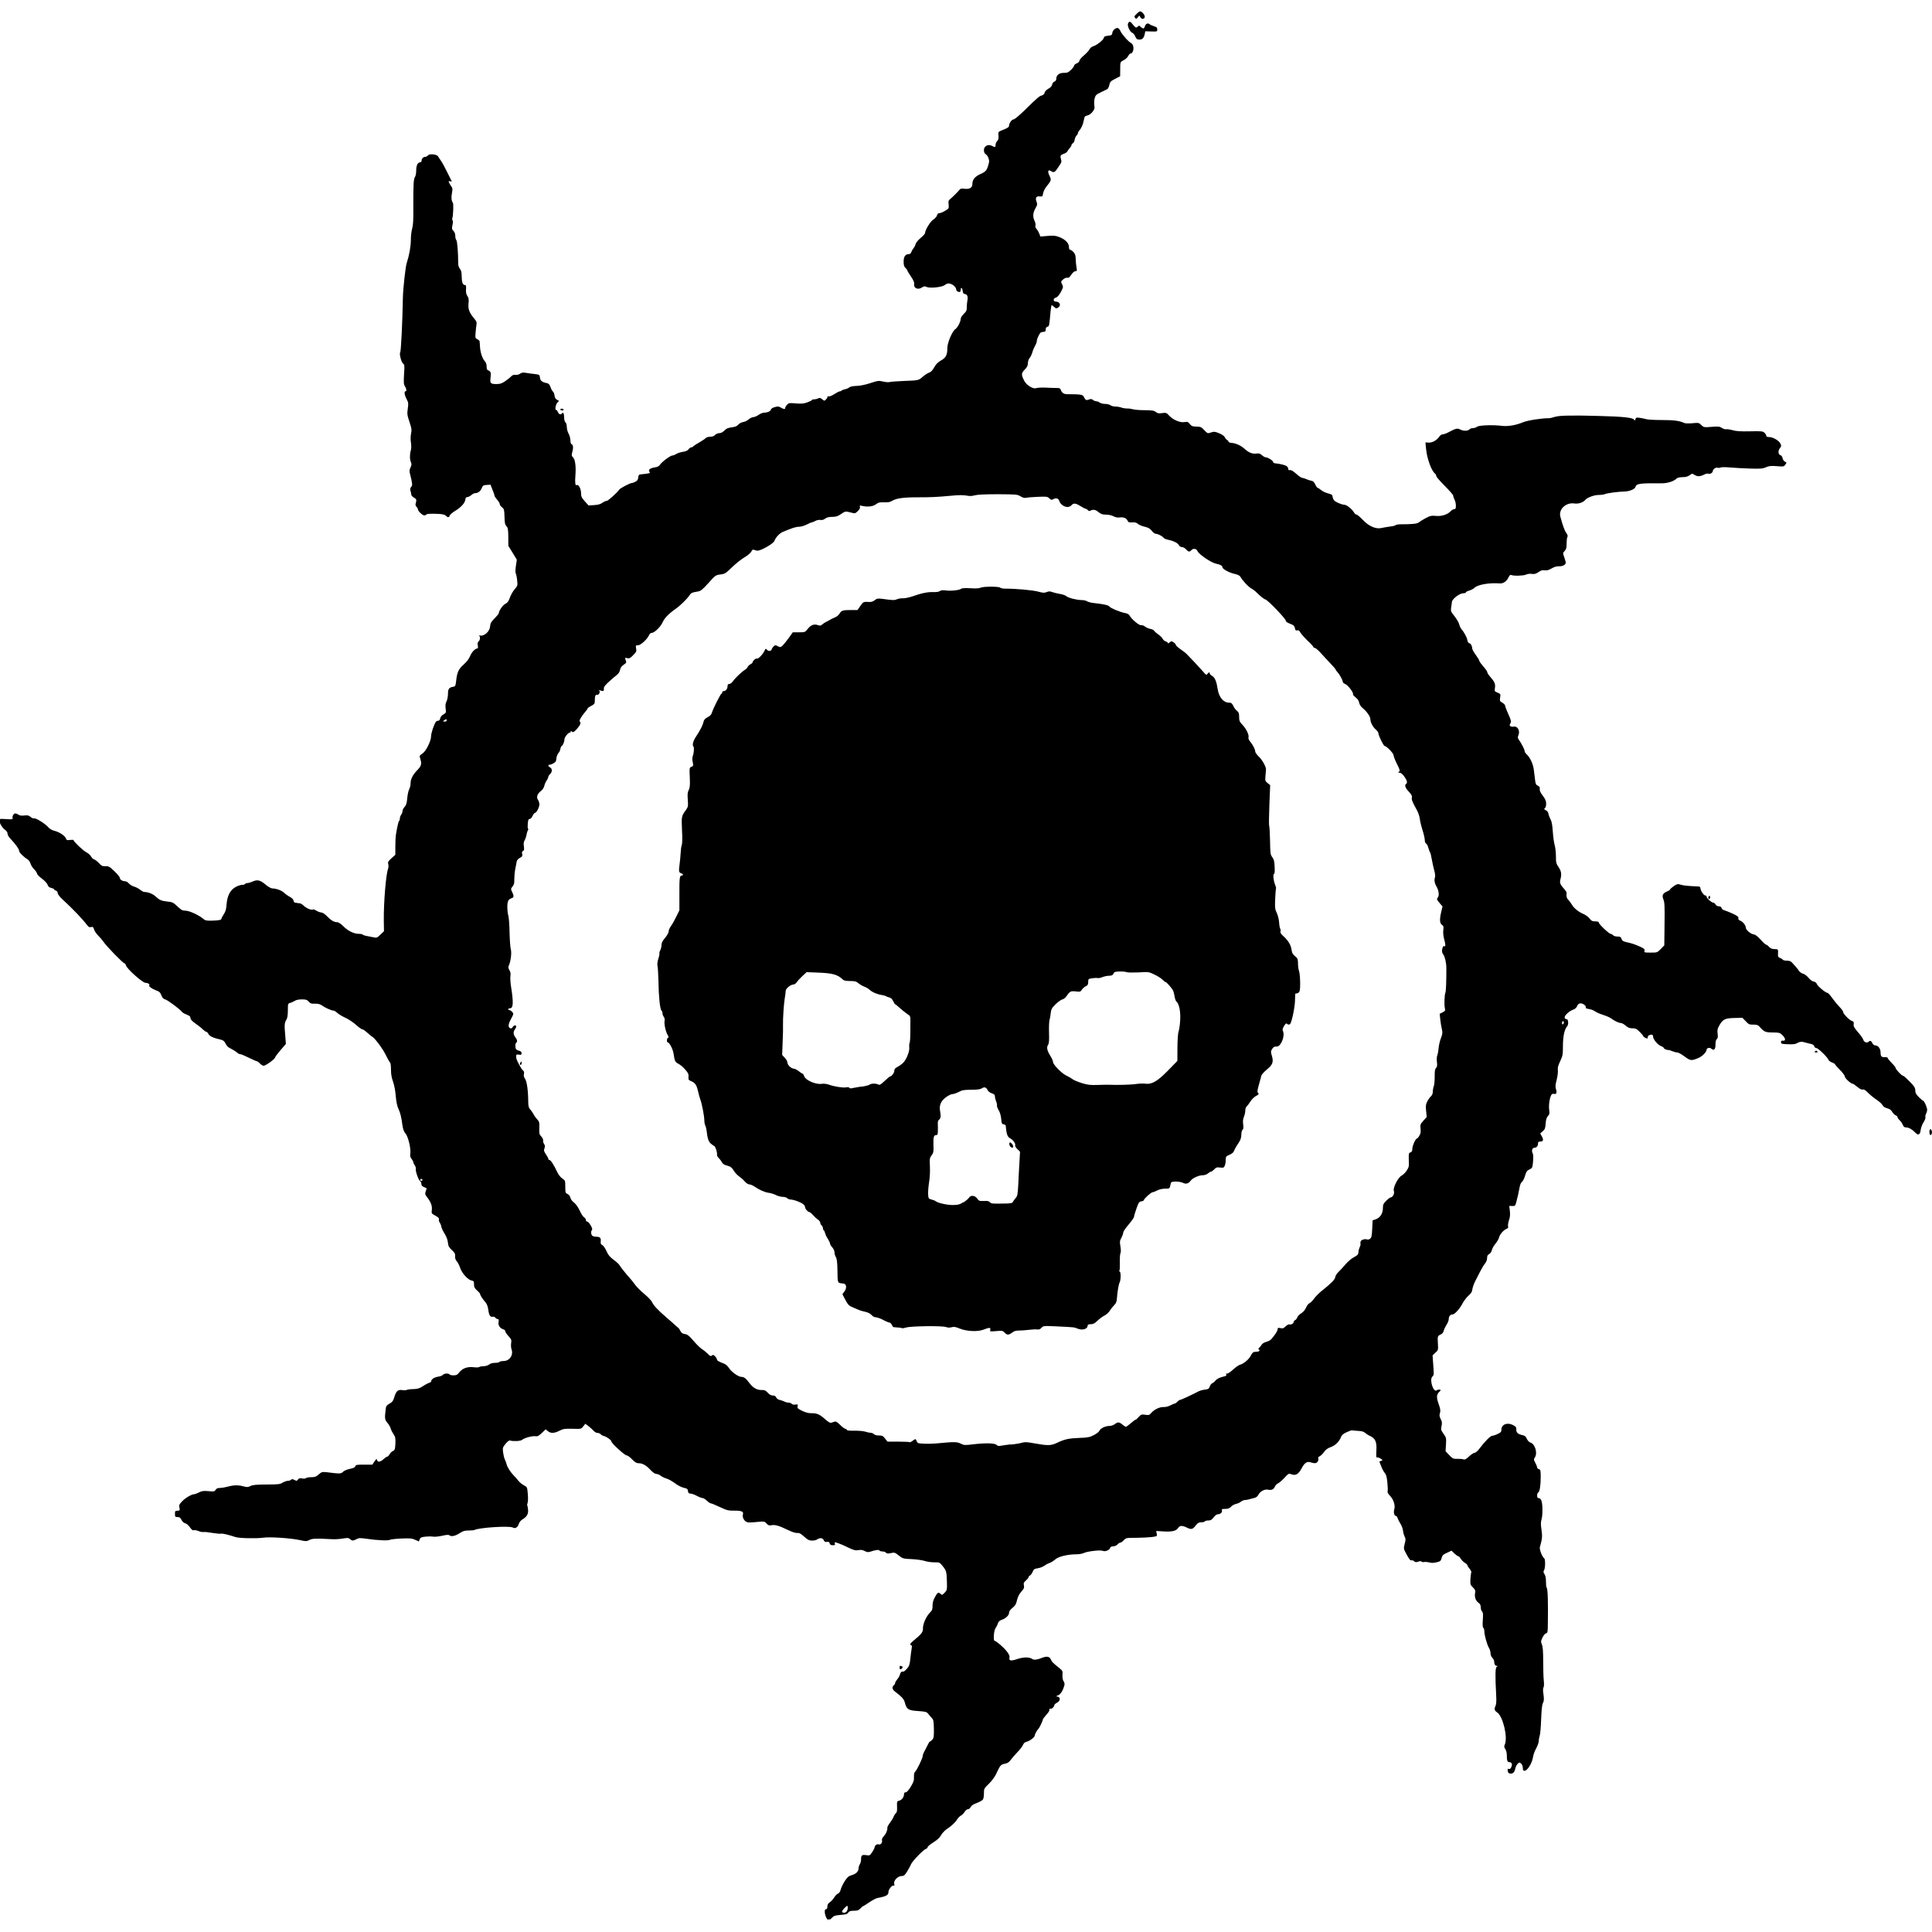 <!-- Generated by IcoMoon.io -->
<svg version="1.1" xmlns="http://www.w3.org/2000/svg" width="32" height="32" viewBox="0 0 32 32">
<title>grand-alliance-order</title>
<path  d="M13.722 31.804c-0.050-0.021-0.087-0.182-0.040-0.182 0.015 0 0.022-0.015 0.022-0.044 0-0.031 0.012-0.052 0.038-0.069 0.021-0.013 0.055-0.049 0.074-0.080s0.047-0.059 0.063-0.065c0.019-0.006 0.037-0.031 0.047-0.071 0.009-0.034 0.040-0.096 0.068-0.139 0.041-0.064 0.063-0.081 0.112-0.095 0.072-0.021 0.114-0.061 0.114-0.111 0-0.021 0.010-0.052 0.021-0.069 0.012-0.018 0.021-0.053 0.021-0.078-0.001-0.071 0.013-0.084 0.083-0.074 0.061 0.009 0.063 0.007 0.102-0.052 0.022-0.032 0.040-0.069 0.040-0.080 0-0.028 0.040-0.056 0.066-0.047 0.031 0.013 0.065-0.028 0.056-0.064-0.006-0.021 0.004-0.044 0.030-0.071 0.038-0.043 0.062-0.099 0.058-0.137-0.003-0.012 0.015-0.047 0.038-0.077s0.052-0.075 0.063-0.102c0.010-0.027 0.030-0.056 0.041-0.065 0.016-0.013 0.022-0.041 0.019-0.108-0.003-0.084-0.001-0.090 0.034-0.099 0.044-0.010 0.081-0.059 0.081-0.105 0-0.024 0.009-0.034 0.028-0.034s0.047-0.032 0.084-0.092c0.046-0.077 0.056-0.105 0.053-0.161-0.001-0.046 0.004-0.075 0.019-0.087 0.028-0.024 0.126-0.226 0.126-0.261 0-0.015 0.010-0.043 0.021-0.064s0.037-0.068 0.055-0.106c0.018-0.040 0.037-0.071 0.044-0.071s0.025-0.013 0.040-0.030c0.022-0.025 0.027-0.052 0.025-0.179-0.003-0.13-0.007-0.152-0.035-0.18-0.016-0.018-0.044-0.049-0.059-0.069-0.025-0.032-0.041-0.037-0.17-0.046-0.159-0.010-0.188-0.028-0.217-0.14-0.015-0.058-0.047-0.093-0.164-0.183-0.046-0.035-0.053-0.075-0.019-0.103 0.012-0.010 0.022-0.027 0.022-0.037 0-0.012 0.016-0.038 0.035-0.062 0.021-0.024 0.041-0.061 0.046-0.083 0.006-0.022 0.018-0.041 0.028-0.043 0.009 0 0.024-0.003 0.032-0.003 0.009-0.001 0.035-0.024 0.058-0.050 0.034-0.041 0.044-0.069 0.053-0.162 0.006-0.062 0.016-0.139 0.022-0.168 0.006-0.038 0.004-0.056-0.007-0.056-0.028 0-0.018-0.028 0.024-0.064 0.151-0.124 0.171-0.152 0.17-0.216-0.003-0.071 0.059-0.208 0.121-0.266 0.031-0.030 0.038-0.050 0.038-0.109 0-0.052 0.012-0.093 0.041-0.145 0.043-0.078 0.055-0.084 0.093-0.049 0.022 0.021 0.028 0.019 0.066-0.021 0.040-0.040 0.041-0.046 0.038-0.182-0.006-0.17-0.009-0.182-0.071-0.26-0.050-0.061-0.053-0.062-0.136-0.061-0.046 0.001-0.117-0.009-0.158-0.022s-0.139-0.028-0.219-0.031c-0.134-0.006-0.151-0.010-0.199-0.049-0.081-0.064-0.084-0.065-0.149-0.050-0.046 0.010-0.063 0.007-0.077-0.007-0.009-0.012-0.035-0.021-0.059-0.021-0.022 0-0.046-0.007-0.050-0.016-0.010-0.016-0.068-0.009-0.149 0.019-0.035 0.012-0.055 0.010-0.093-0.009-0.034-0.019-0.065-0.024-0.106-0.016-0.049 0.009-0.077 0.001-0.165-0.041-0.059-0.030-0.134-0.062-0.17-0.074-0.061-0.021-0.062-0.021-0.055 0.006 0.007 0.024 0.001 0.028-0.034 0.028-0.032 0-0.046-0.009-0.052-0.031-0.007-0.025-0.018-0.030-0.046-0.025s-0.040-0.001-0.052-0.028c-0.018-0.038-0.061-0.044-0.109-0.013-0.037 0.024-0.109 0.027-0.148 0.006-0.015-0.007-0.053-0.037-0.084-0.066-0.043-0.037-0.068-0.050-0.099-0.046-0.025 0.003-0.084-0.016-0.152-0.049-0.149-0.072-0.211-0.090-0.27-0.080-0.043 0.009-0.058 0.003-0.086-0.028-0.035-0.037-0.037-0.037-0.174-0.024-0.121 0.012-0.143 0.009-0.173-0.012-0.037-0.028-0.056-0.080-0.043-0.121s-0.032-0.058-0.149-0.056c-0.090 0.001-0.117-0.004-0.233-0.059-0.072-0.034-0.14-0.062-0.151-0.062s-0.040-0.019-0.065-0.044c-0.025-0.024-0.058-0.044-0.072-0.044s-0.058-0.016-0.096-0.037c-0.038-0.021-0.086-0.037-0.105-0.037-0.027 0-0.035-0.009-0.040-0.040-0.004-0.035-0.013-0.043-0.071-0.056-0.038-0.009-0.102-0.041-0.148-0.077-0.044-0.032-0.106-0.068-0.136-0.075-0.031-0.009-0.074-0.030-0.095-0.046-0.022-0.018-0.055-0.031-0.074-0.031-0.021 0-0.056-0.024-0.090-0.059-0.072-0.080-0.137-0.118-0.198-0.118-0.040 0-0.063-0.013-0.115-0.066-0.035-0.037-0.077-0.066-0.093-0.066-0.030 0-0.248-0.201-0.248-0.227 0-0.024-0.075-0.078-0.124-0.092-0.021-0.004-0.044-0.018-0.055-0.030-0.009-0.012-0.031-0.021-0.050-0.021s-0.044-0.013-0.061-0.031c-0.015-0.018-0.053-0.052-0.084-0.077l-0.058-0.044-0.034 0.043c-0.034 0.044-0.034 0.044-0.18 0.040-0.129-0.003-0.152 0.001-0.214 0.032-0.086 0.044-0.143 0.047-0.193 0.007l-0.037-0.030-0.063 0.061c-0.052 0.050-0.071 0.059-0.108 0.053-0.052-0.007-0.18 0.028-0.22 0.061-0.024 0.021-0.143 0.027-0.202 0.010-0.013-0.003-0.043 0.021-0.071 0.056-0.047 0.058-0.049 0.065-0.040 0.143 0.006 0.044 0.019 0.098 0.030 0.118s0.022 0.055 0.028 0.077c0.010 0.046 0.066 0.133 0.115 0.182 0.019 0.018 0.052 0.056 0.074 0.084 0.022 0.030 0.065 0.065 0.096 0.081 0.056 0.030 0.056 0.030 0.066 0.143 0.006 0.062 0.004 0.13-0.003 0.148s-0.010 0.038-0.006 0.043 0.010 0.035 0.013 0.069c0.007 0.072-0.018 0.118-0.089 0.161-0.031 0.018-0.055 0.047-0.066 0.081-0.018 0.056-0.058 0.078-0.1 0.055-0.058-0.031-0.566 0.003-0.631 0.041-0.007 0.004-0.052 0.009-0.098 0.009-0.065 0-0.095 0.009-0.143 0.041-0.075 0.049-0.142 0.065-0.173 0.040-0.016-0.013-0.043-0.012-0.127 0.007-0.059 0.013-0.125 0.019-0.151 0.013-0.024-0.004-0.080-0.004-0.124 0.001-0.066 0.007-0.083 0.016-0.093 0.044l-0.013 0.035-0.062-0.027c-0.053-0.025-0.087-0.027-0.233-0.021-0.095 0.004-0.179 0.015-0.188 0.022-0.021 0.016-0.22 0.007-0.384-0.018-0.105-0.015-0.127-0.015-0.165 0.006-0.058 0.030-0.075 0.030-0.109-0.001-0.024-0.021-0.040-0.022-0.12-0.009-0.050 0.009-0.137 0.015-0.195 0.010-0.248-0.013-0.31-0.012-0.359 0.015-0.044 0.022-0.056 0.024-0.155 0.001-0.16-0.034-0.499-0.056-0.607-0.040-0.112 0.016-0.4 0.010-0.459-0.010-0.115-0.038-0.219-0.064-0.242-0.056-0.015 0.003-0.080-0.003-0.143-0.013-0.065-0.012-0.128-0.018-0.145-0.015-0.015 0.004-0.053-0.003-0.084-0.016s-0.068-0.019-0.080-0.013c-0.015 0.006-0.037-0.012-0.063-0.050-0.022-0.032-0.056-0.061-0.078-0.066-0.024-0.006-0.047-0.027-0.061-0.056-0.016-0.035-0.031-0.046-0.065-0.047-0.038 0-0.043-0.004-0.043-0.052 0-0.046 0.004-0.052 0.037-0.052 0.043 0 0.049-0.009 0.035-0.061-0.007-0.031 0.001-0.049 0.047-0.096 0.056-0.058 0.158-0.117 0.199-0.117 0.012 0 0.047-0.013 0.080-0.030 0.047-0.024 0.074-0.028 0.157-0.021 0.090 0.009 0.1 0.007 0.118-0.022 0.015-0.022 0.035-0.031 0.072-0.031 0.028 0 0.089-0.010 0.133-0.022 0.099-0.027 0.17-0.028 0.258-0.004 0.058 0.015 0.074 0.015 0.115-0.006 0.037-0.019 0.095-0.024 0.266-0.025 0.193 0 0.224-0.004 0.267-0.031 0.028-0.016 0.065-0.030 0.086-0.030 0.019 0 0.043-0.007 0.053-0.018 0.013-0.013 0.027-0.012 0.056 0.003 0.034 0.019 0.040 0.019 0.058-0.006 0.016-0.021 0.032-0.025 0.072-0.018 0.030 0.006 0.055 0.003 0.061-0.006 0.004-0.007 0.043-0.015 0.084-0.015 0.062 0 0.083-0.007 0.127-0.046 0.047-0.041 0.058-0.044 0.127-0.037 0.227 0.028 0.241 0.028 0.275-0.006 0.018-0.018 0.068-0.040 0.114-0.049 0.058-0.012 0.086-0.025 0.090-0.043 0.006-0.024 0.025-0.027 0.145-0.027h0.137l0.035-0.052c0.034-0.049 0.037-0.050 0.044-0.022 0.010 0.040 0.058 0.030 0.115-0.024 0.021-0.019 0.044-0.035 0.055-0.035 0.009 0 0.025-0.018 0.037-0.038 0.010-0.021 0.035-0.046 0.056-0.055 0.032-0.016 0.035-0.030 0.040-0.123 0.003-0.090 0-0.111-0.032-0.158-0.021-0.031-0.043-0.074-0.047-0.096-0.006-0.022-0.030-0.062-0.053-0.089-0.043-0.050-0.047-0.075-0.031-0.207 0.007-0.071 0.013-0.081 0.065-0.111 0.047-0.027 0.062-0.046 0.080-0.108 0.028-0.099 0.062-0.128 0.13-0.117 0.030 0.006 0.062 0.004 0.072-0.001 0.010-0.007 0.061-0.015 0.111-0.015 0.077-0.003 0.105-0.012 0.162-0.049 0.038-0.027 0.086-0.050 0.103-0.055 0.019-0.006 0.034-0.018 0.034-0.028 0-0.031 0.049-0.064 0.114-0.074 0.034-0.004 0.069-0.019 0.080-0.031 0.019-0.024 0.096-0.028 0.109-0.006 0.004 0.009 0.035 0.015 0.066 0.015 0.047 0 0.064-0.009 0.092-0.046 0.052-0.069 0.134-0.1 0.236-0.089 0.047 0.006 0.092 0.004 0.099-0.003s0.038-0.013 0.069-0.013c0.034 0 0.071-0.012 0.093-0.028 0.022-0.018 0.059-0.028 0.099-0.028 0.034 0 0.068-0.006 0.072-0.015 0.004-0.007 0.035-0.015 0.068-0.015 0.099 0 0.167-0.098 0.133-0.193-0.009-0.025-0.012-0.072-0.007-0.103 0.009-0.052 0.004-0.064-0.044-0.117-0.030-0.032-0.053-0.068-0.053-0.080s-0.013-0.027-0.030-0.031c-0.058-0.018-0.092-0.069-0.081-0.121 0.006-0.037 0.003-0.049-0.012-0.049-0.012 0-0.030-0.010-0.041-0.024-0.010-0.012-0.031-0.019-0.044-0.016-0.040 0.010-0.062-0.025-0.074-0.118-0.007-0.055-0.024-0.095-0.046-0.121-0.046-0.050-0.093-0.124-0.089-0.139 0.001-0.006-0.021-0.031-0.049-0.056-0.041-0.037-0.052-0.056-0.052-0.102 0-0.049-0.004-0.056-0.041-0.064-0.062-0.012-0.161-0.123-0.189-0.21-0.013-0.040-0.038-0.089-0.055-0.108-0.021-0.022-0.030-0.050-0.028-0.084 0.003-0.041-0.006-0.059-0.055-0.103-0.047-0.044-0.058-0.065-0.064-0.123-0.004-0.044-0.025-0.099-0.056-0.149-0.027-0.043-0.050-0.095-0.053-0.112-0.001-0.019-0.013-0.049-0.025-0.066s-0.019-0.043-0.015-0.058c0.004-0.019-0.012-0.035-0.059-0.061-0.064-0.034-0.065-0.037-0.059-0.092 0.009-0.065-0.013-0.13-0.074-0.208-0.038-0.049-0.041-0.061-0.027-0.102 0.009-0.025 0.016-0.047 0.016-0.049 0-0.003-0.019-0.012-0.044-0.022-0.031-0.013-0.044-0.028-0.044-0.053 0-0.019-0.009-0.040-0.021-0.046-0.025-0.015-0.080-0.167-0.071-0.201 0.003-0.015-0.004-0.043-0.018-0.062s-0.024-0.043-0.024-0.053c0-0.009-0.013-0.032-0.028-0.052-0.022-0.027-0.027-0.050-0.021-0.089 0.013-0.078-0.037-0.287-0.080-0.332-0.025-0.028-0.040-0.068-0.050-0.133-0.019-0.143-0.035-0.207-0.068-0.279-0.021-0.043-0.035-0.117-0.043-0.207-0.006-0.086-0.024-0.177-0.044-0.236-0.025-0.068-0.035-0.127-0.035-0.202 0-0.058-0.006-0.109-0.013-0.114-0.007-0.006-0.043-0.066-0.077-0.137-0.056-0.111-0.185-0.281-0.226-0.298-0.007-0.003-0.041-0.031-0.075-0.062s-0.072-0.058-0.086-0.058c-0.012 0-0.059-0.034-0.103-0.074-0.046-0.041-0.125-0.095-0.179-0.118-0.052-0.024-0.112-0.061-0.133-0.081s-0.049-0.037-0.065-0.037c-0.031 0-0.139-0.049-0.196-0.090-0.025-0.018-0.061-0.025-0.108-0.024-0.059 0.003-0.075-0.003-0.102-0.034s-0.046-0.037-0.114-0.037c-0.052 0-0.095 0.009-0.118 0.025-0.021 0.013-0.055 0.028-0.075 0.034-0.037 0.009-0.038 0.013-0.038 0.127-0.001 0.083-0.009 0.128-0.027 0.155-0.030 0.046-0.032 0.089-0.016 0.264l0.010 0.133-0.089 0.103c-0.049 0.058-0.089 0.111-0.090 0.121 0 0.025-0.155 0.137-0.189 0.137-0.015 0-0.043-0.016-0.062-0.037s-0.041-0.037-0.050-0.037c-0.009 0-0.069-0.027-0.134-0.059s-0.128-0.059-0.143-0.059c-0.013 0-0.034-0.009-0.044-0.021-0.012-0.010-0.043-0.032-0.069-0.047-0.028-0.016-0.062-0.035-0.078-0.044s-0.040-0.040-0.053-0.066c-0.019-0.040-0.038-0.053-0.084-0.064-0.115-0.025-0.18-0.056-0.198-0.092-0.009-0.019-0.024-0.035-0.032-0.035-0.010 0-0.032-0.015-0.050-0.032-0.018-0.019-0.072-0.064-0.123-0.099-0.065-0.046-0.092-0.074-0.092-0.098 0-0.025-0.015-0.038-0.066-0.058-0.037-0.015-0.071-0.034-0.077-0.046-0.022-0.035-0.235-0.195-0.276-0.205-0.030-0.007-0.047-0.025-0.063-0.068-0.019-0.049-0.035-0.062-0.092-0.083-0.071-0.027-0.126-0.069-0.108-0.086 0.013-0.015-0.028-0.038-0.065-0.038-0.047 0-0.309-0.233-0.322-0.289-0.006-0.019-0.018-0.035-0.027-0.035-0.022 0-0.301-0.287-0.344-0.354-0.019-0.028-0.058-0.074-0.087-0.102s-0.061-0.074-0.069-0.102c-0.013-0.041-0.022-0.049-0.050-0.041-0.027 0.007-0.043-0.001-0.065-0.031-0.078-0.103-0.238-0.27-0.399-0.418-0.055-0.050-0.089-0.093-0.089-0.114-0.001-0.019-0.013-0.035-0.031-0.041-0.016-0.004-0.030-0.015-0.030-0.022s-0.021-0.016-0.046-0.022c-0.032-0.007-0.050-0.022-0.061-0.052-0.007-0.024-0.050-0.069-0.095-0.103-0.044-0.032-0.080-0.071-0.080-0.083s-0.021-0.044-0.046-0.069c-0.027-0.025-0.053-0.068-0.061-0.095-0.007-0.028-0.031-0.061-0.053-0.074-0.065-0.040-0.136-0.112-0.136-0.137 0-0.030-0.061-0.115-0.136-0.193-0.034-0.034-0.056-0.071-0.056-0.092s-0.015-0.046-0.037-0.061c-0.047-0.031-0.096-0.109-0.096-0.154 0-0.034 0.003-0.034 0.112-0.027 0.084 0.006 0.111 0.003 0.105-0.010-0.012-0.031 0.016-0.084 0.044-0.084 0.015 0 0.038 0.010 0.055 0.022 0.018 0.013 0.049 0.018 0.096 0.012 0.056-0.006 0.074-0.001 0.103 0.024 0.021 0.018 0.046 0.028 0.058 0.024 0.027-0.010 0.186 0.089 0.233 0.145 0.025 0.030 0.064 0.052 0.111 0.063 0.081 0.021 0.17 0.083 0.185 0.127 0.007 0.025 0.018 0.030 0.066 0.022 0.031-0.004 0.058-0.003 0.058 0.003 0 0.024 0.159 0.174 0.211 0.201 0.031 0.015 0.066 0.046 0.078 0.068 0.010 0.022 0.035 0.046 0.052 0.050 0.018 0.006 0.055 0.034 0.081 0.063 0.040 0.044 0.056 0.052 0.106 0.050 0.053-0.003 0.068 0.006 0.149 0.083 0.050 0.047 0.090 0.098 0.090 0.111 0 0.028 0.043 0.055 0.087 0.055 0.018 0 0.046 0.016 0.063 0.037s0.058 0.044 0.087 0.052c0.031 0.009 0.075 0.032 0.099 0.052 0.025 0.021 0.056 0.037 0.071 0.037 0.058 0 0.14 0.032 0.179 0.069 0.071 0.065 0.099 0.078 0.198 0.089 0.087 0.009 0.1 0.015 0.17 0.081 0.065 0.061 0.084 0.071 0.136 0.071 0.063 0 0.226 0.077 0.295 0.137 0.027 0.025 0.050 0.030 0.14 0.028 0.117-0.003 0.158-0.012 0.158-0.034 0-0.007 0.018-0.040 0.038-0.072 0.031-0.046 0.041-0.084 0.047-0.165 0.010-0.142 0.062-0.239 0.152-0.288 0.035-0.019 0.083-0.034 0.105-0.034s0.044-0.006 0.049-0.015c0.004-0.007 0.024-0.015 0.041-0.015s0.059-0.013 0.092-0.028c0.074-0.032 0.12-0.021 0.216 0.061 0.038 0.031 0.084 0.056 0.102 0.056 0.062 0 0.155 0.034 0.192 0.069 0.021 0.021 0.064 0.052 0.096 0.069 0.037 0.019 0.061 0.044 0.064 0.065 0.003 0.018 0.016 0.034 0.030 0.034 0.013 0.001 0.032 0.003 0.040 0.006 0.009 0.001 0.025 0.004 0.037 0.004 0.013 0.001 0.044 0.022 0.069 0.046 0.046 0.041 0.124 0.071 0.149 0.055 0.006-0.004 0.031 0.006 0.056 0.022 0.024 0.015 0.059 0.028 0.077 0.028 0.022 0 0.059 0.025 0.1 0.066 0.065 0.068 0.115 0.096 0.17 0.096 0.016 0 0.058 0.028 0.092 0.062 0.078 0.080 0.177 0.129 0.257 0.13 0.034 0 0.065 0.006 0.069 0.013s0.030 0.016 0.056 0.021c0.027 0.004 0.078 0.015 0.114 0.022 0.062 0.013 0.065 0.013 0.123-0.043l0.059-0.056-0.003-0.174c-0.003-0.303 0.035-0.769 0.071-0.861 0.007-0.021 0.009-0.055 0.003-0.075-0.010-0.035-0.003-0.047 0.052-0.098l0.065-0.058v-0.136c0-0.075 0.004-0.161 0.009-0.192 0.021-0.133 0.043-0.226 0.053-0.233 0.007-0.004 0.013-0.022 0.013-0.041s0.010-0.046 0.022-0.062c0.012-0.015 0.022-0.043 0.022-0.061s0.016-0.049 0.035-0.069c0.027-0.030 0.035-0.061 0.043-0.14 0.004-0.056 0.019-0.123 0.031-0.148 0.013-0.024 0.024-0.068 0.024-0.098 0-0.074 0.037-0.146 0.115-0.226 0.068-0.069 0.074-0.102 0.040-0.205-0.009-0.027-0.001-0.038 0.037-0.062 0.061-0.037 0.146-0.205 0.148-0.289 0-0.052 0.044-0.186 0.078-0.239 0.007-0.010 0.024-0.019 0.038-0.019 0.018 0 0.031-0.015 0.035-0.040 0.006-0.025 0.027-0.052 0.055-0.066 0.044-0.025 0.044-0.028 0.035-0.098-0.006-0.053-0.003-0.084 0.015-0.118 0.013-0.025 0.024-0.081 0.024-0.126 0-0.083 0.018-0.105 0.096-0.117 0.024-0.004 0.031-0.021 0.038-0.086 0.016-0.148 0.038-0.199 0.114-0.269s0.093-0.095 0.128-0.171c0.024-0.053 0.077-0.105 0.108-0.106 0.013 0 0.016-0.015 0.010-0.049-0.007-0.035-0.003-0.055 0.013-0.068 0.028-0.024 0.031-0.084 0.006-0.096-0.010-0.004 0.001-0.006 0.025-0.001 0.068 0.010 0.154-0.071 0.16-0.154 0.003-0.050 0.016-0.072 0.074-0.131 0.038-0.038 0.069-0.077 0.069-0.083 0-0.040 0.066-0.137 0.108-0.157 0.037-0.018 0.053-0.040 0.077-0.105 0.016-0.046 0.052-0.108 0.080-0.139 0.047-0.055 0.049-0.061 0.040-0.143-0.004-0.049-0.015-0.099-0.022-0.114-0.009-0.016-0.009-0.063 0.001-0.129l0.015-0.102-0.069-0.114-0.071-0.114-0.001-0.148c-0.001-0.124-0.006-0.151-0.031-0.179-0.024-0.027-0.030-0.056-0.032-0.158-0.003-0.114-0.007-0.127-0.041-0.155-0.021-0.015-0.037-0.038-0.037-0.052 0-0.012-0.019-0.046-0.044-0.074-0.024-0.027-0.044-0.058-0.044-0.068s-0.015-0.055-0.034-0.099l-0.032-0.081-0.063 0.004c-0.055 0.004-0.065 0.010-0.083 0.055-0.022 0.052-0.062 0.081-0.108 0.081-0.016 0-0.044 0.015-0.062 0.031-0.019 0.018-0.049 0.032-0.066 0.034-0.022 0.001-0.032 0.012-0.035 0.044-0.006 0.055-0.074 0.129-0.173 0.188-0.044 0.027-0.083 0.061-0.086 0.075-0.009 0.034-0.032 0.034-0.066 0-0.021-0.019-0.056-0.027-0.168-0.030-0.087-0.003-0.146 0.001-0.152 0.012-0.004 0.007-0.021 0.015-0.034 0.015-0.030 0-0.106-0.072-0.106-0.1 0-0.010-0.010-0.031-0.024-0.043-0.015-0.015-0.019-0.035-0.013-0.055 0.018-0.061 0.015-0.072-0.030-0.098-0.025-0.013-0.044-0.037-0.044-0.053s-0.006-0.043-0.013-0.062c-0.007-0.025-0.004-0.043 0.012-0.061 0.025-0.027 0.022-0.055-0.019-0.216-0.012-0.046-0.010-0.068 0.009-0.108 0.018-0.038 0.019-0.056 0.006-0.086-0.021-0.046-0.021-0.128-0.001-0.198 0.009-0.031 0.009-0.083 0.001-0.13s-0.006-0.106 0.003-0.148c0.012-0.058 0.009-0.084-0.027-0.191-0.038-0.112-0.040-0.133-0.028-0.219s0.012-0.1-0.019-0.158c-0.035-0.065-0.044-0.13-0.019-0.13 0.022 0 0.018-0.041-0.009-0.083-0.021-0.030-0.022-0.061-0.015-0.196 0.010-0.146 0.009-0.162-0.016-0.18-0.030-0.022-0.066-0.167-0.047-0.186 0.013-0.015 0.037-0.498 0.044-0.905 0.003-0.151 0.043-0.514 0.064-0.576 0.043-0.133 0.068-0.276 0.068-0.385 0-0.061 0.010-0.145 0.022-0.185 0.015-0.052 0.021-0.143 0.019-0.323-0.001-0.405 0.003-0.498 0.027-0.53 0.012-0.018 0.021-0.065 0.021-0.114 0-0.083 0.027-0.131 0.071-0.131 0.010 0 0.018-0.012 0.018-0.027 0-0.034 0.028-0.062 0.061-0.062 0.013 0 0.034-0.010 0.044-0.024 0.027-0.032 0.146-0.019 0.168 0.016 0.007 0.015 0.030 0.046 0.047 0.072 0.019 0.025 0.065 0.109 0.102 0.186 0.038 0.077 0.072 0.146 0.077 0.154 0.003 0.006-0.007 0.007-0.025 0.001-0.025-0.007-0.030-0.004-0.021 0.018 0.006 0.015 0.022 0.043 0.037 0.063 0.024 0.032 0.025 0.049 0.013 0.112-0.015 0.074-0.009 0.131 0.015 0.162 0.013 0.016 0.006 0.208-0.009 0.257-0.004 0.015-0.003 0.031 0.004 0.035 0.009 0.004 0.007 0.035-0.001 0.075-0.013 0.059-0.012 0.071 0.016 0.1 0.019 0.019 0.030 0.050 0.030 0.080-0.001 0.027 0.007 0.058 0.016 0.069 0.018 0.021 0.032 0.217 0.032 0.384-0.001 0.034 0.010 0.071 0.028 0.093 0.022 0.028 0.030 0.061 0.030 0.125 0 0.096 0.018 0.145 0.053 0.145 0.019 0 0.022 0.015 0.019 0.071-0.004 0.049 0.003 0.081 0.022 0.111 0.022 0.032 0.027 0.058 0.019 0.124-0.010 0.093 0.015 0.155 0.098 0.254 0.034 0.040 0.041 0.059 0.034 0.096-0.004 0.025-0.012 0.087-0.015 0.136-0.007 0.084-0.004 0.092 0.030 0.106 0.019 0.010 0.035 0.025 0.037 0.035s0.003 0.049 0.006 0.086c0.004 0.093 0.040 0.199 0.078 0.241 0.022 0.022 0.032 0.053 0.032 0.089 0 0.040 0.007 0.059 0.027 0.065 0.041 0.016 0.049 0.037 0.038 0.121-0.012 0.093-0.001 0.105 0.102 0.105 0.056 0 0.086-0.010 0.14-0.047 0.038-0.025 0.083-0.062 0.1-0.080 0.022-0.022 0.043-0.030 0.068-0.025 0.022 0.004 0.055-0.003 0.077-0.018 0.030-0.021 0.053-0.024 0.102-0.015 0.034 0.006 0.099 0.015 0.143 0.019 0.078 0.010 0.081 0.012 0.086 0.058 0.004 0.052 0.035 0.077 0.112 0.092 0.034 0.007 0.047 0.022 0.063 0.066 0.010 0.031 0.028 0.065 0.040 0.074s0.024 0.038 0.027 0.066c0.003 0.031 0.015 0.056 0.034 0.066 0.016 0.009 0.032 0.018 0.037 0.021s-0.004 0.013-0.018 0.024c-0.030 0.022-0.053 0.127-0.028 0.127 0.009 0 0.024 0.016 0.031 0.037 0.015 0.037 0.050 0.049 0.066 0.022 0.019-0.030 0.037 0.003 0.037 0.065 0 0.040 0.009 0.071 0.022 0.083 0.013 0.010 0.022 0.043 0.022 0.075s0.013 0.083 0.030 0.112c0.016 0.031 0.030 0.081 0.030 0.112 0 0.035 0.007 0.059 0.022 0.064 0.025 0.010 0.028 0.065 0.007 0.137-0.012 0.043-0.010 0.056 0.013 0.078 0.037 0.032 0.053 0.157 0.040 0.307-0.009 0.117-0.001 0.168 0.022 0.154 0.028-0.018 0.071 0.059 0.072 0.129 0 0.059 0.009 0.078 0.062 0.139l0.062 0.069 0.093-0.006c0.065-0.004 0.105-0.015 0.136-0.038 0.025-0.018 0.058-0.032 0.072-0.032 0.022 0 0.176-0.137 0.207-0.186 0.013-0.022 0.179-0.109 0.205-0.109 0.012 0 0.040-0.010 0.063-0.022 0.031-0.016 0.044-0.034 0.047-0.069 0.003-0.040 0.012-0.050 0.041-0.053 0.149-0.015 0.164-0.019 0.146-0.041-0.027-0.032 0.007-0.062 0.084-0.074 0.046-0.006 0.074-0.021 0.089-0.044 0.032-0.049 0.173-0.154 0.207-0.154 0.016 0 0.044-0.012 0.063-0.025 0.021-0.013 0.069-0.030 0.109-0.035 0.047-0.007 0.081-0.022 0.095-0.043 0.012-0.016 0.030-0.030 0.041-0.030 0.010 0 0.030-0.009 0.040-0.021 0.012-0.012 0.059-0.041 0.103-0.066 0.046-0.027 0.092-0.058 0.1-0.068 0.010-0.012 0.043-0.022 0.074-0.022 0.035 0 0.063-0.010 0.081-0.030 0.015-0.016 0.046-0.030 0.071-0.030 0.028 0 0.056-0.015 0.083-0.043 0.030-0.032 0.058-0.044 0.12-0.053 0.059-0.007 0.089-0.019 0.111-0.046 0.018-0.019 0.052-0.037 0.077-0.041 0.027-0.003 0.068-0.022 0.093-0.044s0.061-0.038 0.078-0.038 0.058-0.016 0.087-0.037c0.030-0.021 0.071-0.037 0.092-0.037 0.055 0 0.112-0.027 0.112-0.050 0-0.013 0.025-0.030 0.061-0.041 0.053-0.015 0.068-0.015 0.105 0.007 0.053 0.030 0.071 0.031 0.071 0.006 0-0.010 0.013-0.034 0.031-0.053 0.028-0.031 0.038-0.032 0.146-0.022 0.093 0.007 0.131 0.004 0.191-0.018 0.041-0.015 0.075-0.032 0.075-0.038s0.018-0.012 0.038-0.012c0.021 0 0.050-0.007 0.066-0.016 0.022-0.012 0.037-0.009 0.066 0.015 0.037 0.030 0.037 0.030 0.066 0 0.016-0.016 0.025-0.035 0.021-0.041s0.004-0.010 0.019-0.006c0.016 0.003 0.056-0.013 0.095-0.038 0.037-0.025 0.078-0.046 0.090-0.046s0.027-0.006 0.031-0.013c0.004-0.006 0.030-0.016 0.056-0.022 0.025-0.004 0.058-0.019 0.071-0.031 0.015-0.013 0.059-0.022 0.118-0.024 0.061-0.001 0.146-0.019 0.229-0.046 0.124-0.041 0.139-0.043 0.21-0.027 0.041 0.010 0.092 0.015 0.111 0.009s0.124-0.013 0.233-0.018c0.247-0.009 0.247-0.009 0.318-0.072 0.032-0.028 0.080-0.059 0.103-0.066 0.031-0.010 0.056-0.038 0.084-0.087 0.028-0.053 0.061-0.084 0.112-0.114 0.083-0.046 0.106-0.092 0.106-0.208 0-0.087 0.083-0.281 0.131-0.31 0.037-0.024 0.090-0.124 0.090-0.171 0-0.019 0.022-0.055 0.052-0.084 0.043-0.041 0.050-0.059 0.049-0.111 0-0.032 0.004-0.081 0.010-0.108 0.013-0.064-0.001-0.103-0.041-0.109-0.025-0.003-0.034-0.016-0.037-0.052-0.004-0.050-0.032-0.069-0.032-0.022 0 0.015-0.004 0.031-0.009 0.035-0.015 0.016-0.065-0.007-0.065-0.031-0.001-0.049-0.071-0.105-0.13-0.105-0.016 0-0.044 0.012-0.063 0.028-0.046 0.034-0.244 0.055-0.298 0.030-0.032-0.015-0.046-0.013-0.080 0.010-0.065 0.043-0.139 0.009-0.127-0.059 0.006-0.025-0.012-0.064-0.053-0.125-0.034-0.049-0.061-0.095-0.061-0.102s-0.013-0.025-0.030-0.040c-0.022-0.021-0.030-0.046-0.030-0.103 0-0.084 0.028-0.125 0.086-0.125 0.019 0 0.034-0.012 0.040-0.032 0.006-0.019 0.022-0.047 0.037-0.064 0.013-0.016 0.030-0.047 0.035-0.069 0.004-0.022 0.041-0.068 0.083-0.102s0.074-0.071 0.074-0.083c0-0.049 0.090-0.195 0.139-0.224 0.027-0.018 0.055-0.049 0.059-0.068 0.006-0.025 0.019-0.037 0.041-0.037 0.031 0 0.129-0.053 0.148-0.080 0.006-0.009 0.007-0.040 0.003-0.071-0.007-0.044-0.003-0.058 0.025-0.081 0.037-0.030 0.129-0.12 0.157-0.157 0.013-0.016 0.034-0.021 0.078-0.015 0.083 0.012 0.133-0.016 0.133-0.072 0-0.080 0.040-0.128 0.137-0.173 0.095-0.043 0.106-0.059 0.139-0.191 0.010-0.041-0.021-0.118-0.056-0.137-0.028-0.015-0.038-0.080-0.016-0.111 0.025-0.038 0.072-0.050 0.117-0.028 0.056 0.030 0.064 0.028 0.064-0.015 0-0.021 0.012-0.049 0.027-0.063 0.019-0.019 0.025-0.043 0.021-0.089-0.006-0.061-0.004-0.063 0.050-0.086 0.098-0.038 0.124-0.055 0.124-0.075 0-0.043 0.046-0.108 0.074-0.108 0.018 0 0.093-0.062 0.185-0.152 0.222-0.217 0.241-0.233 0.285-0.245 0.025-0.007 0.041-0.024 0.047-0.047 0.004-0.021 0.031-0.047 0.062-0.065 0.035-0.019 0.056-0.041 0.062-0.068 0.004-0.024 0.021-0.044 0.038-0.050s0.030-0.022 0.030-0.044c0-0.062 0.047-0.1 0.123-0.1 0.058 0.001 0.075-0.006 0.12-0.049 0.030-0.028 0.053-0.061 0.053-0.071 0-0.012 0.021-0.028 0.044-0.038 0.025-0.010 0.044-0.030 0.044-0.044 0-0.013 0.032-0.053 0.074-0.087 0.040-0.034 0.081-0.078 0.092-0.1s0.037-0.044 0.058-0.050c0.058-0.015 0.173-0.105 0.179-0.139 0.003-0.024 0.019-0.031 0.071-0.037 0.059-0.006 0.066-0.012 0.071-0.049 0.006-0.046 0.061-0.090 0.096-0.077 0.012 0.006 0.030 0.027 0.038 0.049 0.022 0.052 0.133 0.177 0.177 0.199 0.059 0.030 0.047 0.173-0.013 0.173-0.007 0-0.024 0.018-0.035 0.040-0.012 0.024-0.044 0.055-0.074 0.069-0.061 0.032-0.058 0.025-0.059 0.164l-0.001 0.103-0.083 0.043c-0.074 0.038-0.086 0.050-0.096 0.102-0.007 0.032-0.024 0.064-0.035 0.069s-0.061 0.030-0.106 0.052c-0.075 0.035-0.087 0.047-0.102 0.099-0.009 0.032-0.010 0.086-0.006 0.117 0.009 0.047 0.003 0.065-0.028 0.106-0.024 0.031-0.058 0.055-0.084 0.061-0.024 0.004-0.046 0.016-0.049 0.027s-0.013 0.052-0.022 0.092c-0.009 0.040-0.034 0.092-0.053 0.115-0.021 0.024-0.037 0.052-0.037 0.063 0 0.010-0.009 0.027-0.021 0.035-0.012 0.010-0.025 0.041-0.031 0.069-0.004 0.028-0.019 0.056-0.031 0.061-0.010 0.004-0.021 0.016-0.021 0.027s-0.012 0.031-0.025 0.046c-0.015 0.015-0.032 0.038-0.041 0.055-0.007 0.016-0.034 0.037-0.059 0.044-0.058 0.019-0.066 0.034-0.050 0.089 0.013 0.049 0.015 0.047-0.052 0.146-0.049 0.074-0.065 0.083-0.112 0.053-0.050-0.032-0.062 0.003-0.027 0.075s0.034 0.077-0.053 0.186c-0.024 0.030-0.047 0.078-0.052 0.108-0.009 0.052-0.012 0.055-0.058 0.050-0.058-0.006-0.075 0.025-0.050 0.090 0.015 0.040 0.012 0.053-0.019 0.108-0.043 0.072-0.047 0.143-0.013 0.21 0.012 0.027 0.019 0.059 0.013 0.075-0.004 0.016 0.001 0.037 0.015 0.052 0.013 0.012 0.034 0.047 0.046 0.077l0.022 0.053 0.117-0.010c0.093-0.009 0.131-0.006 0.188 0.016 0.1 0.035 0.167 0.102 0.167 0.164 0 0.031 0.007 0.049 0.019 0.049s0.035 0.016 0.055 0.037c0.027 0.028 0.037 0.056 0.038 0.115 0.001 0.043 0.007 0.105 0.013 0.139 0.010 0.058 0.009 0.064-0.018 0.064-0.019 0-0.044 0.022-0.068 0.058-0.028 0.043-0.046 0.056-0.066 0.050-0.016-0.004-0.044 0.007-0.069 0.028-0.038 0.034-0.040 0.037-0.018 0.080 0.018 0.034 0.019 0.050 0.004 0.080-0.037 0.083-0.077 0.134-0.108 0.142-0.046 0.012-0.046 0.065 0 0.065 0.068 0 0.093 0.066 0.038 0.1-0.027 0.018-0.035 0.016-0.064-0.010-0.018-0.018-0.037-0.031-0.041-0.031-0.006 0-0.013 0.044-0.019 0.1-0.022 0.245-0.022 0.251-0.053 0.258-0.019 0.004-0.028 0.021-0.028 0.046 0 0.030-0.007 0.038-0.032 0.038-0.019 0-0.041 0.006-0.050 0.012-0.022 0.015-0.065 0.106-0.065 0.14 0 0.016-0.012 0.050-0.027 0.075s-0.037 0.075-0.047 0.112c-0.010 0.037-0.032 0.080-0.047 0.098-0.015 0.016-0.027 0.053-0.027 0.083 0 0.040-0.012 0.065-0.053 0.106-0.058 0.061-0.059 0.084-0.007 0.186 0.035 0.071 0.146 0.139 0.195 0.121 0.019-0.007 0.089-0.012 0.154-0.009 0.065 0.004 0.146 0.006 0.182 0.006 0.052-0.001 0.065 0.004 0.075 0.034 0.019 0.049 0.050 0.069 0.106 0.069 0.224 0.001 0.255 0.006 0.273 0.041 0.028 0.058 0.041 0.065 0.087 0.047 0.032-0.012 0.046-0.010 0.066 0.007 0.013 0.012 0.037 0.022 0.053 0.022s0.043 0.010 0.059 0.022c0.015 0.012 0.055 0.022 0.089 0.022 0.032 0 0.072 0.010 0.089 0.022 0.015 0.012 0.053 0.022 0.083 0.022s0.072 0.007 0.096 0.016c0.022 0.009 0.066 0.016 0.098 0.016 0.032-0.001 0.074 0.006 0.096 0.013s0.106 0.015 0.189 0.015c0.127 0.001 0.16 0.006 0.189 0.030 0.028 0.022 0.049 0.027 0.105 0.018 0.066-0.009 0.072-0.006 0.117 0.043 0.061 0.068 0.183 0.12 0.254 0.106 0.047-0.009 0.058-0.004 0.087 0.032 0.028 0.035 0.044 0.041 0.109 0.043 0.069 0.001 0.083 0.007 0.128 0.056 0.058 0.061 0.058 0.061 0.123 0.038 0.038-0.013 0.059-0.012 0.125 0.016 0.050 0.021 0.084 0.044 0.096 0.068 0.009 0.019 0.027 0.040 0.038 0.044 0.012 0.006 0.022 0.018 0.022 0.027s0.021 0.019 0.049 0.021c0.069 0.003 0.157 0.043 0.217 0.098 0.066 0.062 0.134 0.089 0.198 0.078 0.041-0.006 0.059 0 0.090 0.028 0.021 0.019 0.050 0.035 0.064 0.035 0.035 0 0.121 0.055 0.121 0.077 0 0.010 0.015 0.021 0.034 0.022 0.074 0.006 0.173 0.030 0.193 0.049 0.013 0.010 0.024 0.030 0.024 0.044 0 0.019 0.009 0.025 0.028 0.019 0.018-0.004 0.053 0.016 0.103 0.061 0.041 0.037 0.087 0.068 0.099 0.068 0.013 0 0.044 0.009 0.069 0.021 0.027 0.012 0.064 0.024 0.084 0.027 0.027 0.003 0.044 0.021 0.064 0.061 0.013 0.030 0.031 0.055 0.038 0.055s0.034 0.018 0.059 0.038c0.025 0.021 0.077 0.046 0.115 0.055 0.059 0.015 0.072 0.024 0.075 0.055 0.003 0.021 0.013 0.046 0.022 0.058 0.025 0.030 0.128 0.075 0.173 0.075 0.038 0 0.131 0.075 0.161 0.13 0.009 0.018 0.027 0.032 0.038 0.032s0.059 0.038 0.105 0.087c0.1 0.108 0.22 0.159 0.312 0.136 0.031-0.007 0.095-0.018 0.14-0.024 0.047-0.004 0.089-0.016 0.095-0.024 0.004-0.007 0.043-0.013 0.084-0.013 0.196 0 0.275-0.009 0.301-0.034 0.015-0.013 0.065-0.044 0.111-0.068 0.075-0.040 0.095-0.044 0.17-0.037 0.096 0.010 0.195-0.024 0.247-0.081 0.016-0.016 0.040-0.031 0.056-0.031 0.021 0 0.027-0.012 0.027-0.058 0-0.031-0.010-0.077-0.022-0.099-0.012-0.024-0.022-0.053-0.022-0.066s-0.064-0.086-0.14-0.162c-0.077-0.077-0.14-0.149-0.14-0.162s-0.010-0.032-0.024-0.044c-0.059-0.049-0.131-0.248-0.146-0.408l-0.010-0.106 0.058 0.003c0.061 0.001 0.134-0.041 0.174-0.103 0.013-0.019 0.037-0.034 0.053-0.034s0.055-0.013 0.084-0.028c0.133-0.071 0.16-0.077 0.204-0.053 0.055 0.028 0.13 0.028 0.154 0 0.010-0.012 0.035-0.022 0.058-0.022s0.055-0.010 0.072-0.024c0.037-0.025 0.272-0.032 0.415-0.013 0.089 0.012 0.235-0.013 0.341-0.059 0.072-0.031 0.303-0.068 0.428-0.068 0.021 0 0.065-0.010 0.1-0.022 0.037-0.012 0.125-0.021 0.222-0.021 0.087-0.001 0.171-0.001 0.188-0.001 0.016-0.001 0.165 0.003 0.332 0.007 0.38 0.009 0.546 0.027 0.57 0.059 0.015 0.022 0.018 0.021 0.025-0.006s0.015-0.031 0.080-0.021c0.038 0.006 0.086 0.016 0.105 0.022s0.131 0.013 0.25 0.013c0.202 0 0.292 0.012 0.369 0.047 0.019 0.010 0.074 0.012 0.139 0.006 0.102-0.010 0.108-0.009 0.148 0.030s0.044 0.040 0.171 0.030c0.114-0.009 0.136-0.006 0.171 0.019 0.024 0.015 0.055 0.024 0.069 0.021 0.015-0.004 0.062 0.003 0.106 0.015 0.058 0.018 0.133 0.022 0.288 0.019 0.189-0.004 0.213-0.003 0.241 0.024 0.016 0.015 0.030 0.037 0.030 0.049 0 0.015 0.016 0.022 0.049 0.022 0.062 0 0.161 0.058 0.185 0.108 0.018 0.035 0.016 0.044-0.009 0.077-0.034 0.043-0.028 0.105 0.010 0.115 0.015 0.003 0.031 0.027 0.035 0.050s0.022 0.050 0.040 0.058c0.028 0.013 0.030 0.015 0.006 0.049s-0.031 0.034-0.142 0.025c-0.095-0.007-0.127-0.004-0.179 0.018-0.053 0.024-0.092 0.027-0.261 0.022-0.109-0.003-0.258-0.012-0.332-0.018-0.072-0.007-0.143-0.007-0.157 0s-0.037 0.009-0.053 0.004c-0.031-0.009-0.078 0.027-0.078 0.058 0 0.025-0.052 0.055-0.072 0.041-0.010-0.007-0.043 0-0.072 0.015-0.066 0.034-0.111 0.035-0.16 0.004-0.035-0.024-0.040-0.024-0.080 0.007-0.031 0.022-0.065 0.031-0.117 0.031-0.040 0-0.083 0.009-0.093 0.019-0.050 0.050-0.154 0.084-0.255 0.083-0.357-0.003-0.416 0.004-0.431 0.059-0.009 0.037-0.099 0.075-0.182 0.077-0.098 0.001-0.298 0.028-0.328 0.044-0.015 0.007-0.059 0.013-0.099 0.013-0.077 0-0.191 0.043-0.224 0.083-0.035 0.043-0.114 0.068-0.18 0.058-0.139-0.021-0.263 0.096-0.232 0.217 0.038 0.142 0.069 0.23 0.099 0.272 0.022 0.031 0.028 0.052 0.018 0.066-0.007 0.010-0.013 0.061-0.013 0.108 0 0.071-0.006 0.095-0.032 0.123-0.031 0.034-0.032 0.035-0.007 0.105 0.013 0.038 0.025 0.077 0.025 0.087 0 0.037-0.047 0.063-0.108 0.062-0.043-0.001-0.083 0.010-0.128 0.037-0.049 0.028-0.078 0.035-0.114 0.030s-0.059 0-0.102 0.030c-0.044 0.030-0.068 0.035-0.111 0.030-0.031-0.006-0.071-0.001-0.096 0.012-0.044 0.019-0.201 0.024-0.244 0.006-0.016-0.007-0.028 0.003-0.044 0.037-0.030 0.066-0.089 0.108-0.149 0.102-0.173-0.013-0.36 0.019-0.418 0.074-0.018 0.018-0.058 0.037-0.087 0.046-0.030 0.007-0.053 0.021-0.053 0.028 0 0.009-0.019 0.015-0.041 0.015-0.064 0-0.186 0.093-0.191 0.145-0.003 0.022-0.007 0.065-0.013 0.096-0.009 0.050-0.003 0.065 0.058 0.142 0.037 0.047 0.071 0.108 0.077 0.134s0.021 0.058 0.032 0.072c0.046 0.052 0.092 0.136 0.102 0.186 0.004 0.028 0.018 0.052 0.030 0.052 0.024 0 0.050 0.046 0.050 0.086 0 0.016 0.027 0.065 0.059 0.108s0.059 0.087 0.059 0.098 0.030 0.052 0.066 0.093c0.037 0.041 0.066 0.084 0.066 0.096s0.022 0.047 0.050 0.077c0.071 0.081 0.087 0.118 0.077 0.183-0.009 0.055-0.007 0.058 0.043 0.078 0.050 0.022 0.052 0.025 0.043 0.081s-0.006 0.062 0.037 0.086c0.025 0.015 0.046 0.037 0.046 0.050s0.024 0.077 0.053 0.14c0.046 0.102 0.050 0.12 0.034 0.151-0.016 0.028-0.016 0.037 0.001 0.049 0.012 0.007 0.035 0.010 0.050 0.007 0.068-0.016 0.115 0.069 0.080 0.146-0.013 0.030-0.010 0.043 0.012 0.075 0.043 0.061 0.093 0.158 0.093 0.185 0.001 0.013 0.015 0.035 0.031 0.050 0.059 0.053 0.109 0.161 0.121 0.258 0.006 0.053 0.016 0.13 0.021 0.171 0.007 0.062 0.016 0.080 0.046 0.093 0.019 0.009 0.034 0.025 0.032 0.034-0.006 0.046 0.004 0.072 0.053 0.136 0.038 0.052 0.052 0.083 0.052 0.126 0 0.032-0.006 0.063-0.015 0.068-0.024 0.015-0.018 0.034 0.013 0.044 0.016 0.004 0.034 0.028 0.040 0.055 0.004 0.027 0.021 0.068 0.035 0.095 0.019 0.031 0.030 0.095 0.037 0.199 0.006 0.084 0.019 0.186 0.031 0.226s0.021 0.124 0.021 0.186c0 0.102 0.004 0.121 0.044 0.179 0.046 0.068 0.053 0.121 0.030 0.205-0.016 0.055-0.001 0.089 0.069 0.164 0.019 0.022 0.035 0.049 0.034 0.059-0.007 0.050 0.001 0.089 0.027 0.112 0.015 0.015 0.041 0.050 0.059 0.080 0.038 0.063 0.109 0.121 0.198 0.159 0.035 0.015 0.078 0.049 0.098 0.074 0.028 0.038 0.043 0.046 0.092 0.046 0.040 0 0.059 0.006 0.059 0.019 0 0.027 0.171 0.188 0.198 0.188 0.010 0 0.028 0.010 0.038 0.022s0.043 0.022 0.072 0.022c0.046 0 0.058 0.006 0.069 0.040 0.012 0.032 0.027 0.041 0.102 0.058 0.050 0.009 0.134 0.037 0.188 0.062 0.084 0.038 0.098 0.049 0.090 0.075-0.007 0.030-0.003 0.031 0.102 0.031 0.108 0 0.109 0 0.167-0.059l0.059-0.061 0.004-0.351c0.004-0.292 0.001-0.362-0.018-0.408-0.028-0.068-0.013-0.102 0.058-0.133 0.028-0.010 0.052-0.027 0.052-0.034s0.028-0.032 0.061-0.055c0.056-0.037 0.066-0.038 0.115-0.024 0.046 0.015 0.106 0.021 0.294 0.030 0.021 0.001 0.032 0.010 0.032 0.028 0 0.038 0.056 0.121 0.081 0.121 0.012 0 0.022 0.009 0.022 0.021 0 0.025 0.083 0.098 0.111 0.098 0.012 0 0.028 0.013 0.037 0.030 0.009 0.018 0.031 0.030 0.053 0.030 0.025 0 0.041 0.010 0.046 0.028 0.004 0.016 0.025 0.032 0.046 0.038s0.086 0.031 0.14 0.056c0.080 0.038 0.099 0.053 0.093 0.075-0.004 0.019 0.004 0.031 0.035 0.043 0.041 0.016 0.089 0.078 0.089 0.117 0 0.034 0.081 0.102 0.127 0.108 0.030 0.003 0.065 0.030 0.117 0.087 0.041 0.046 0.081 0.083 0.090 0.083s0.031 0.016 0.050 0.037c0.025 0.027 0.050 0.037 0.092 0.037 0.059 0 0.061 0.003 0.056 0.084-0.001 0.040 0.004 0.052 0.034 0.062 0.021 0.009 0.041 0.022 0.047 0.030 0.004 0.009 0.035 0.016 0.068 0.016 0.044 0 0.065 0.009 0.092 0.040 0.018 0.021 0.044 0.050 0.058 0.065s0.035 0.043 0.049 0.064c0.013 0.019 0.044 0.041 0.066 0.046 0.025 0.006 0.062 0.034 0.089 0.065 0.027 0.034 0.061 0.061 0.087 0.065 0.027 0.006 0.047 0.021 0.053 0.040 0.010 0.034 0.146 0.148 0.177 0.148 0.010 0 0.047 0.041 0.083 0.092 0.035 0.049 0.090 0.115 0.121 0.146s0.055 0.066 0.055 0.078c0 0.030 0.103 0.136 0.145 0.149 0.030 0.009 0.034 0.018 0.030 0.053-0.006 0.035 0.007 0.059 0.072 0.134 0.044 0.050 0.083 0.106 0.087 0.125 0.010 0.038 0.061 0.059 0.084 0.035 0.027-0.027 0.049-0.019 0.066 0.021 0.010 0.022 0.030 0.037 0.047 0.037 0.049 0 0.089 0.052 0.089 0.117s0.016 0.083 0.077 0.078c0.022-0.001 0.041 0.004 0.041 0.013s0.030 0.046 0.066 0.083c0.037 0.035 0.066 0.074 0.066 0.083 0.001 0.024 0.099 0.128 0.121 0.128 0.010 0 0.059 0.043 0.111 0.096 0.078 0.081 0.093 0.105 0.093 0.148 0 0.040 0.013 0.065 0.059 0.111 0.032 0.032 0.065 0.059 0.071 0.059 0.015 0 0.058 0.092 0.066 0.14 0.003 0.016-0.004 0.049-0.015 0.071-0.012 0.024-0.018 0.052-0.013 0.064s-0.010 0.050-0.032 0.084c-0.022 0.034-0.043 0.092-0.047 0.128-0.009 0.078-0.040 0.093-0.087 0.043-0.049-0.052-0.109-0.087-0.151-0.087-0.030 0-0.044-0.010-0.058-0.043-0.009-0.024-0.032-0.058-0.053-0.077-0.019-0.018-0.035-0.041-0.035-0.052s-0.013-0.022-0.028-0.028c-0.016-0.004-0.041-0.030-0.058-0.056-0.019-0.034-0.044-0.052-0.086-0.062-0.037-0.010-0.064-0.028-0.075-0.050-0.009-0.021-0.055-0.062-0.102-0.093-0.046-0.031-0.111-0.084-0.142-0.117-0.040-0.041-0.066-0.056-0.084-0.050s-0.049-0.010-0.090-0.044c-0.034-0.028-0.068-0.052-0.077-0.052-0.031 0-0.13-0.092-0.13-0.12 0-0.016-0.037-0.065-0.081-0.109s-0.081-0.087-0.081-0.093c0-0.006-0.024-0.021-0.050-0.030-0.028-0.010-0.055-0.031-0.059-0.044-0.013-0.041-0.171-0.195-0.201-0.195-0.015 0-0.030-0.013-0.034-0.030s-0.025-0.031-0.049-0.037c-0.024-0.004-0.064-0.015-0.089-0.022-0.064-0.021-0.105-0.018-0.145 0.007-0.027 0.018-0.065 0.022-0.151 0.019-0.105-0.004-0.117-0.007-0.117-0.034 0-0.022 0.009-0.028 0.034-0.025 0.047 0.007 0.043-0.041-0.012-0.093-0.040-0.038-0.053-0.043-0.161-0.043-0.123-0.001-0.143-0.012-0.217-0.096-0.024-0.028-0.043-0.034-0.102-0.034-0.064 0.001-0.077-0.003-0.125-0.055l-0.056-0.058-0.133 0.003c-0.157 0.004-0.189 0.021-0.248 0.12-0.032 0.058-0.038 0.078-0.030 0.139 0.007 0.055 0.004 0.075-0.013 0.090-0.015 0.012-0.022 0.044-0.022 0.092 0 0.080-0.027 0.106-0.071 0.066-0.027-0.024-0.077-0.010-0.077 0.021 0 0.034-0.069 0.105-0.127 0.131-0.123 0.053-0.14 0.052-0.238-0.022-0.050-0.037-0.103-0.066-0.121-0.066s-0.056-0.010-0.084-0.022c-0.028-0.012-0.056-0.021-0.062-0.019-0.019 0.006-0.077-0.019-0.077-0.034 0-0.007-0.022-0.022-0.049-0.032-0.056-0.024-0.128-0.112-0.128-0.157 0-0.018-0.009-0.031-0.021-0.031-0.040 0-0.068 0.018-0.068 0.044 0 0.024-0.004 0.025-0.037 0.010-0.021-0.010-0.037-0.024-0.037-0.030 0-0.007-0.027-0.038-0.059-0.071-0.049-0.049-0.068-0.058-0.12-0.058-0.047 0-0.072-0.010-0.112-0.044-0.027-0.024-0.064-0.044-0.080-0.044-0.034 0-0.106-0.035-0.16-0.075-0.019-0.016-0.078-0.041-0.13-0.058-0.053-0.016-0.115-0.043-0.139-0.061s-0.071-0.034-0.102-0.038c-0.032-0.004-0.055-0.015-0.050-0.022 0.015-0.024-0.041-0.071-0.083-0.071-0.031 0-0.044 0.010-0.059 0.043-0.010 0.027-0.035 0.050-0.061 0.059-0.066 0.022-0.146 0.093-0.146 0.128 0 0.022 0.009 0.031 0.027 0.030 0.034-0.003 0.043 0.087 0.012 0.123-0.043 0.047-0.068 0.165-0.068 0.325 0 0.14-0.004 0.161-0.046 0.251-0.034 0.071-0.044 0.109-0.038 0.146 0.004 0.027-0.004 0.098-0.019 0.158-0.022 0.086-0.025 0.12-0.013 0.155 0.021 0.058 0.007 0.093-0.030 0.081-0.015-0.004-0.034 0-0.041 0.010-0.030 0.037-0.052 0.173-0.041 0.25 0.009 0.064 0.006 0.080-0.021 0.108-0.022 0.024-0.032 0.058-0.037 0.124-0.006 0.078-0.013 0.098-0.049 0.127l-0.041 0.037 0.028 0.050c0.031 0.059 0.022 0.084-0.030 0.084-0.027 0-0.035 0.007-0.035 0.034 0 0.040-0.025 0.069-0.061 0.069-0.034 0-0.049 0.050-0.028 0.089 0.012 0.021 0.013 0.069 0.007 0.139-0.010 0.105-0.012 0.109-0.061 0.131-0.040 0.021-0.053 0.038-0.072 0.106-0.013 0.044-0.035 0.089-0.050 0.099s-0.031 0.046-0.037 0.078c-0.022 0.114-0.035 0.177-0.056 0.251-0.019 0.071-0.022 0.074-0.069 0.071l-0.049-0.001 0.010 0.084c0.007 0.059 0.003 0.103-0.015 0.154-0.013 0.038-0.019 0.084-0.015 0.099 0.007 0.022 0 0.032-0.025 0.043-0.049 0.019-0.111 0.090-0.124 0.142-0.006 0.025-0.032 0.071-0.061 0.105-0.027 0.032-0.053 0.081-0.058 0.105-0.006 0.027-0.024 0.053-0.044 0.065-0.027 0.013-0.035 0.031-0.035 0.066 0 0.028-0.013 0.065-0.034 0.090-0.019 0.022-0.056 0.084-0.083 0.137s-0.064 0.127-0.084 0.164c-0.019 0.038-0.038 0.095-0.043 0.125-0.004 0.044-0.021 0.069-0.066 0.109-0.032 0.028-0.075 0.086-0.096 0.125-0.043 0.087-0.131 0.185-0.168 0.185s-0.061 0.030-0.061 0.077c0 0.022-0.018 0.065-0.038 0.096s-0.041 0.075-0.046 0.098c-0.006 0.027-0.024 0.049-0.047 0.059-0.055 0.025-0.056 0.030-0.049 0.151 0.006 0.108 0.006 0.109-0.041 0.152l-0.047 0.044 0.009 0.13c0.015 0.195 0.015 0.195-0.013 0.222-0.053 0.053 0.019 0.272 0.075 0.226 0.010-0.009 0.031-0.013 0.046-0.010 0.024 0.004 0.024 0.007-0.004 0.034-0.049 0.047-0.052 0.092-0.012 0.205 0.030 0.084 0.032 0.112 0.021 0.149-0.012 0.035-0.009 0.056 0.013 0.1s0.025 0.066 0.013 0.117c-0.012 0.056-0.009 0.066 0.034 0.127 0.044 0.062 0.046 0.069 0.040 0.176l-0.007 0.112 0.061 0.064c0.056 0.058 0.068 0.064 0.127 0.062 0.037-0.001 0.083 0.001 0.103 0.007 0.031 0.010 0.047 0.001 0.1-0.049 0.035-0.032 0.077-0.059 0.093-0.059s0.050-0.032 0.084-0.077c0.083-0.111 0.176-0.204 0.205-0.204 0.015 0 0.055-0.013 0.090-0.030 0.052-0.024 0.062-0.035 0.062-0.071 0-0.087 0.096-0.125 0.189-0.078 0.052 0.027 0.059 0.035 0.058 0.078-0.003 0.050 0.028 0.075 0.112 0.093 0.030 0.006 0.047 0.024 0.062 0.058 0.015 0.032 0.037 0.055 0.066 0.065 0.071 0.025 0.114 0.173 0.068 0.242-0.022 0.032-0.021 0.040 0.006 0.090 0.016 0.030 0.030 0.064 0.030 0.075s0.013 0.027 0.030 0.031c0.027 0.009 0.030 0.022 0.030 0.137 0 0.139-0.019 0.244-0.043 0.251-0.009 0.003-0.016 0.025-0.016 0.049 0 0.032 0.007 0.043 0.028 0.043 0.018 0 0.034 0.016 0.044 0.046 0.021 0.061 0.021 0.238 0 0.31-0.013 0.041-0.013 0.084 0 0.167 0.016 0.109 0.012 0.154-0.027 0.289-0.010 0.037 0.040 0.164 0.072 0.185 0.021 0.012 0.019 0.164-0.003 0.198-0.013 0.021-0.012 0.034 0.007 0.062 0.016 0.024 0.025 0.065 0.025 0.125 0 0.049 0.004 0.095 0.012 0.1 0.018 0.018 0.025 0.248 0.019 0.611-0.001 0.124-0.004 0.139-0.030 0.146-0.016 0.004-0.043 0.037-0.059 0.071-0.028 0.059-0.028 0.069-0.009 0.115 0.015 0.035 0.021 0.114 0.021 0.278 0 0.125 0.004 0.269 0.010 0.319 0.006 0.058 0.004 0.099-0.004 0.111-0.010 0.013-0.012 0.053-0.001 0.118 0.010 0.080 0.009 0.108-0.009 0.142-0.015 0.030-0.024 0.112-0.030 0.272-0.004 0.127-0.015 0.248-0.024 0.269-0.007 0.022-0.015 0.061-0.015 0.086s-0.019 0.080-0.041 0.121c-0.024 0.041-0.047 0.103-0.053 0.139-0.025 0.168-0.171 0.322-0.171 0.182 0-0.022-0.012-0.052-0.027-0.065-0.025-0.024-0.030-0.024-0.058 0.003-0.016 0.016-0.034 0.052-0.040 0.080-0.012 0.062-0.040 0.089-0.086 0.081-0.025-0.003-0.035-0.016-0.038-0.044-0.004-0.032 0-0.040 0.018-0.032 0.015 0.006 0.028-0.004 0.040-0.028 0.022-0.047 0.009-0.084-0.030-0.084-0.034 0-0.044-0.027-0.043-0.114 0-0.035-0.010-0.080-0.025-0.102-0.021-0.031-0.022-0.046-0.009-0.075 0.053-0.118-0.030-0.468-0.125-0.532-0.046-0.030-0.053-0.058-0.030-0.105 0.013-0.028 0.018-0.078 0.013-0.165-0.019-0.353-0.016-0.473 0.009-0.487 0.022-0.013 0.022-0.013 0-0.015-0.027 0-0.043-0.030-0.043-0.075 0-0.015-0.013-0.041-0.030-0.058s-0.030-0.049-0.030-0.075c0-0.027-0.013-0.068-0.028-0.093-0.031-0.052-0.075-0.211-0.075-0.275 0-0.024-0.007-0.047-0.016-0.053-0.012-0.007-0.015-0.049-0.009-0.133 0.007-0.096 0.004-0.125-0.013-0.139-0.010-0.010-0.021-0.040-0.021-0.068 0-0.032-0.010-0.056-0.031-0.071-0.050-0.034-0.074-0.093-0.064-0.158 0.009-0.049 0.004-0.062-0.035-0.102-0.043-0.041-0.046-0.052-0.041-0.139 0.003-0.050 0.009-0.1 0.015-0.109 0.004-0.007-0.007-0.035-0.028-0.059s-0.037-0.052-0.037-0.059c0-0.009-0.019-0.027-0.043-0.041-0.022-0.013-0.053-0.044-0.066-0.066-0.015-0.024-0.032-0.043-0.043-0.043-0.009 0-0.037-0.021-0.064-0.046l-0.047-0.046-0.075 0.035c-0.064 0.028-0.078 0.043-0.090 0.089-0.013 0.047-0.022 0.055-0.086 0.069-0.047 0.012-0.086 0.012-0.12 0.001-0.028-0.007-0.065-0.010-0.084-0.006s-0.037 0.001-0.041-0.007c-0.006-0.010-0.024-0.009-0.055 0.001-0.034 0.012-0.050 0.010-0.069-0.007-0.013-0.012-0.032-0.019-0.041-0.015-0.021 0.007-0.040-0.016-0.093-0.115-0.041-0.078-0.041-0.081-0.022-0.158 0.018-0.068 0.018-0.084-0.001-0.121-0.012-0.024-0.024-0.068-0.027-0.099s-0.022-0.083-0.043-0.115c-0.021-0.032-0.041-0.074-0.047-0.092-0.006-0.019-0.016-0.034-0.024-0.034-0.030 0-0.046-0.059-0.031-0.108 0.022-0.065-0.012-0.168-0.072-0.229-0.030-0.031-0.043-0.056-0.038-0.072s0.003-0.081-0.004-0.149c-0.009-0.092-0.021-0.131-0.043-0.155-0.016-0.018-0.043-0.068-0.059-0.111l-0.031-0.078 0.031-0.012c0.028-0.010 0.028-0.012-0.010-0.037-0.022-0.015-0.047-0.022-0.058-0.019-0.015 0.006-0.016-0.021-0.012-0.112 0.009-0.142-0.016-0.202-0.099-0.241-0.030-0.013-0.068-0.037-0.086-0.053-0.022-0.022-0.058-0.031-0.118-0.034-0.047-0.003-0.092-0.006-0.1-0.009-0.007-0.003-0.049 0.012-0.090 0.031-0.055 0.025-0.080 0.047-0.093 0.080-0.028 0.075-0.096 0.142-0.173 0.168-0.050 0.018-0.083 0.043-0.106 0.077-0.019 0.028-0.050 0.061-0.071 0.071s-0.032 0.025-0.028 0.034c0.015 0.024-0.007 0.071-0.037 0.080-0.016 0.006-0.052 0.001-0.080-0.009-0.066-0.024-0.108 0.003-0.158 0.099-0.049 0.093-0.098 0.123-0.164 0.098-0.049-0.018-0.050-0.018-0.123 0.061-0.041 0.044-0.089 0.084-0.106 0.090-0.016 0.006-0.038 0.030-0.049 0.052-0.019 0.047-0.056 0.064-0.118 0.050-0.053-0.010-0.127 0.030-0.155 0.084-0.013 0.027-0.038 0.047-0.064 0.053-0.022 0.004-0.059 0.015-0.083 0.022s-0.058 0.013-0.075 0.013c-0.018 0-0.049 0.012-0.068 0.028s-0.056 0.032-0.083 0.037c-0.027 0.006-0.064 0.027-0.081 0.047-0.025 0.027-0.050 0.035-0.096 0.035-0.050 0-0.061 0.004-0.055 0.022 0.013 0.031-0.021 0.066-0.062 0.066-0.022 0-0.049 0.019-0.074 0.052-0.031 0.041-0.049 0.052-0.089 0.052-0.027 0-0.053 0.007-0.058 0.015-0.004 0.009-0.031 0.015-0.059 0.015-0.040 0-0.058 0.010-0.089 0.050-0.052 0.068-0.074 0.074-0.148 0.038-0.080-0.038-0.117-0.037-0.146 0.007-0.032 0.049-0.103 0.065-0.245 0.056l-0.118-0.007 0.009 0.044c0.009 0.043 0.007 0.043-0.078 0.056-0.047 0.006-0.164 0.012-0.258 0.013-0.17 0-0.174 0.001-0.211 0.041-0.021 0.022-0.047 0.040-0.058 0.040s-0.031 0.013-0.046 0.030c-0.015 0.016-0.046 0.030-0.069 0.030-0.031 0-0.046 0.009-0.052 0.028-0.009 0.035-0.086 0.065-0.121 0.047-0.032-0.018-0.258 0.007-0.312 0.035-0.024 0.012-0.080 0.022-0.124 0.022-0.145 0-0.304 0.038-0.354 0.087-0.025 0.022-0.068 0.049-0.095 0.058s-0.065 0.030-0.086 0.046c-0.021 0.016-0.068 0.034-0.105 0.040-0.058 0.009-0.069 0.016-0.087 0.061-0.012 0.028-0.031 0.053-0.043 0.059-0.012 0.004-0.022 0.015-0.022 0.025s-0.019 0.034-0.044 0.056c-0.037 0.032-0.043 0.046-0.035 0.084s0.001 0.055-0.043 0.103c-0.035 0.040-0.058 0.083-0.071 0.14-0.015 0.066-0.028 0.090-0.074 0.127-0.038 0.031-0.058 0.058-0.058 0.083 0 0.041-0.055 0.095-0.123 0.117-0.032 0.010-0.052 0.028-0.062 0.059-0.007 0.025-0.027 0.061-0.040 0.081-0.028 0.037-0.038 0.207-0.015 0.207 0.025 0 0.151 0.108 0.202 0.174 0.037 0.047 0.050 0.078 0.046 0.1-0.015 0.058 0.019 0.065 0.128 0.028 0.106-0.035 0.199-0.035 0.251 0 0.028 0.019 0.080 0.012 0.162-0.021 0.075-0.030 0.123-0.021 0.143 0.027 0.016 0.040 0.034 0.058 0.155 0.155 0.038 0.031 0.043 0.043 0.038 0.103-0.003 0.044 0.004 0.083 0.019 0.105 0.016 0.024 0.019 0.046 0.010 0.077-0.024 0.080-0.062 0.139-0.102 0.155-0.038 0.016-0.038 0.018-0.006 0.022 0.050 0.010 0.044 0.072-0.012 0.1-0.024 0.013-0.044 0.031-0.044 0.040 0 0.028-0.046 0.069-0.068 0.061-0.013-0.004-0.018 0-0.013 0.013s-0.016 0.049-0.052 0.087c-0.032 0.035-0.059 0.072-0.059 0.083 0 0.019-0.058 0.139-0.074 0.152-0.021 0.018-0.059 0.090-0.059 0.109 0 0.028-0.083 0.090-0.137 0.103-0.027 0.006-0.046 0.024-0.056 0.050-0.009 0.022-0.050 0.077-0.093 0.121s-0.093 0.103-0.111 0.128c-0.018 0.027-0.050 0.053-0.072 0.058-0.099 0.022-0.095 0.016-0.173 0.182-0.021 0.043-0.074 0.114-0.118 0.157-0.078 0.074-0.081 0.081-0.081 0.154 0 0.043-0.006 0.089-0.015 0.103-0.007 0.015-0.053 0.041-0.1 0.059-0.061 0.022-0.093 0.044-0.105 0.069-0.009 0.019-0.028 0.035-0.044 0.035s-0.040 0.019-0.055 0.043c-0.015 0.024-0.041 0.052-0.061 0.062s-0.049 0.040-0.065 0.066c-0.030 0.050-0.090 0.105-0.183 0.168-0.028 0.021-0.066 0.062-0.083 0.093-0.021 0.038-0.061 0.077-0.126 0.117-0.052 0.032-0.095 0.068-0.095 0.078 0 0.012-0.012 0.024-0.028 0.030-0.043 0.013-0.224 0.201-0.248 0.255-0.010 0.027-0.040 0.081-0.065 0.121-0.038 0.062-0.053 0.074-0.090 0.074-0.063 0-0.136 0.075-0.124 0.128 0.009 0.030 0.006 0.035-0.010 0.030-0.025-0.009-0.084 0.064-0.084 0.103 0 0.056-0.034 0.075-0.183 0.103-0.024 0.004-0.084 0.037-0.136 0.072s-0.099 0.065-0.103 0.065c-0.006 0-0.025 0.016-0.044 0.037-0.028 0.030-0.049 0.037-0.106 0.037s-0.077 0.006-0.095 0.031c-0.016 0.025-0.040 0.032-0.126 0.038-0.087 0.007-0.112 0.015-0.139 0.043-0.034 0.037-0.038 0.038-0.069 0.025zM14.029 31.65c0.009-0.016 0.015-0.044 0.012-0.062-0.004-0.031-0.007-0.031-0.053 0.015-0.027 0.027-0.046 0.055-0.040 0.064 0.016 0.025 0.065 0.016 0.081-0.016zM16.739 23.927c0.074-0.007 0.158-0.021 0.188-0.031 0.044-0.013 0.083-0.012 0.185 0.007 0.247 0.044 0.291 0.044 0.4-0.007 0.125-0.059 0.183-0.072 0.372-0.080 0.13-0.004 0.168-0.012 0.233-0.046 0.044-0.022 0.084-0.053 0.092-0.071 0.015-0.040 0.099-0.081 0.167-0.081 0.028 0 0.066-0.013 0.089-0.030 0.049-0.038 0.072-0.037 0.125 0.007 0.025 0.021 0.050 0.037 0.059 0.037 0.007 0 0.044-0.027 0.081-0.059s0.072-0.059 0.080-0.059c0.007 0 0.031-0.021 0.052-0.046 0.037-0.041 0.046-0.044 0.106-0.035 0.059 0.009 0.069 0.006 0.1-0.030 0.049-0.058 0.143-0.102 0.207-0.098 0.031 0.001 0.078-0.010 0.111-0.028 0.031-0.016 0.064-0.030 0.072-0.030s0.028-0.013 0.043-0.030c0.015-0.016 0.035-0.030 0.044-0.030 0.016 0 0.22-0.095 0.303-0.14 0.021-0.012 0.068-0.025 0.106-0.030 0.059-0.007 0.071-0.015 0.084-0.053 0.007-0.024 0.027-0.047 0.041-0.053s0.038-0.025 0.052-0.043c0.025-0.031 0.074-0.055 0.148-0.071 0.028-0.006 0.038-0.016 0.032-0.031s-0.003-0.019 0.012-0.015c0.010 0.004 0.055-0.024 0.099-0.065s0.098-0.078 0.12-0.083c0.052-0.012 0.143-0.087 0.173-0.145 0.028-0.058 0.044-0.069 0.096-0.069 0.044 0 0.066-0.022 0.040-0.038-0.013-0.007-0.012-0.015 0.004-0.027 0.012-0.009 0.030-0.031 0.040-0.049s0.041-0.040 0.077-0.049c0.032-0.009 0.069-0.028 0.081-0.041 0.061-0.068 0.109-0.143 0.109-0.168s0.007-0.028 0.046-0.019c0.037 0.009 0.053 0.003 0.087-0.030 0.024-0.022 0.050-0.037 0.062-0.032 0.027 0.009 0.071-0.016 0.071-0.040 0-0.012 0.010-0.024 0.022-0.030 0.012-0.004 0.030-0.025 0.037-0.046s0.037-0.052 0.066-0.068c0.032-0.019 0.062-0.055 0.080-0.095 0.015-0.035 0.041-0.068 0.056-0.072 0.016-0.006 0.052-0.040 0.077-0.077 0.027-0.037 0.083-0.093 0.124-0.125 0.152-0.121 0.222-0.191 0.226-0.229 0.001-0.022 0.025-0.059 0.053-0.086 0.027-0.025 0.080-0.083 0.117-0.127s0.1-0.098 0.14-0.118c0.061-0.032 0.072-0.046 0.074-0.081 0-0.025 0.009-0.059 0.018-0.078 0.010-0.018 0.018-0.041 0.016-0.052-0.006-0.047 0.004-0.068 0.043-0.081 0.024-0.007 0.052-0.009 0.064-0.003 0.012 0.007 0.032 0.003 0.050-0.009 0.025-0.019 0.031-0.044 0.037-0.164l0.007-0.142 0.052-0.018c0.071-0.024 0.118-0.096 0.118-0.183 0-0.058 0.007-0.075 0.055-0.123 0.030-0.031 0.064-0.056 0.074-0.056 0.034 0 0.069-0.071 0.053-0.106-0.021-0.047 0.068-0.224 0.128-0.255 0.024-0.012 0.062-0.050 0.084-0.083 0.037-0.056 0.040-0.072 0.035-0.176-0.003-0.106-0.001-0.117 0.027-0.125 0.022-0.007 0.031-0.022 0.031-0.056 0-0.050 0.053-0.173 0.075-0.173 0.007 0 0.027-0.021 0.041-0.047 0.022-0.035 0.027-0.062 0.021-0.117-0.007-0.066-0.004-0.075 0.047-0.133l0.055-0.061-0.010-0.1c-0.009-0.083-0.006-0.109 0.019-0.157 0.016-0.032 0.043-0.071 0.061-0.086 0.019-0.018 0.031-0.046 0.031-0.077 0-0.027 0.007-0.066 0.016-0.090 0.009-0.022 0.015-0.095 0.015-0.158-0.001-0.090 0.003-0.123 0.022-0.143s0.022-0.043 0.015-0.1c-0.006-0.041-0.003-0.090 0.007-0.114 0.009-0.024 0.018-0.077 0.021-0.117 0.003-0.041 0.019-0.114 0.037-0.16 0.028-0.072 0.030-0.096 0.018-0.148-0.009-0.034-0.021-0.106-0.027-0.161l-0.010-0.098 0.049-0.025c0.041-0.021 0.046-0.030 0.037-0.064-0.013-0.055-0.009-0.22 0.009-0.264 0.010-0.028 0.016-0.193 0.015-0.411 0-0.078-0.024-0.182-0.049-0.216-0.022-0.030-0.027-0.050-0.019-0.093 0.007-0.038 0.018-0.053 0.031-0.047 0.027 0.010 0.027-0.021-0.001-0.123-0.012-0.047-0.018-0.106-0.012-0.145 0.007-0.056 0.004-0.068-0.024-0.087-0.037-0.027-0.040-0.090-0.010-0.217l0.021-0.086-0.052-0.061c-0.046-0.056-0.047-0.062-0.027-0.086 0.028-0.032 0.018-0.117-0.022-0.185-0.031-0.052-0.040-0.105-0.024-0.152 0.007-0.021 0.001-0.065-0.012-0.111-0.012-0.043-0.030-0.123-0.040-0.18-0.009-0.056-0.022-0.109-0.028-0.118-0.007-0.007-0.019-0.043-0.030-0.078-0.009-0.035-0.027-0.068-0.038-0.072s-0.021-0.027-0.021-0.055c0-0.025-0.016-0.099-0.037-0.164s-0.041-0.151-0.046-0.192c-0.004-0.040-0.027-0.103-0.047-0.14-0.075-0.134-0.092-0.177-0.084-0.211 0.007-0.025-0.006-0.049-0.050-0.096-0.059-0.062-0.075-0.109-0.046-0.129 0.027-0.016 0.016-0.061-0.030-0.123-0.028-0.040-0.056-0.062-0.078-0.063-0.028 0-0.030-0.003-0.009-0.016 0.019-0.013 0.016-0.030-0.034-0.129-0.031-0.061-0.056-0.126-0.056-0.143 0-0.032-0.117-0.154-0.148-0.154-0.018 0-0.103-0.173-0.103-0.21 0-0.013-0.018-0.040-0.040-0.059-0.053-0.046-0.093-0.121-0.093-0.173 0-0.044-0.056-0.126-0.128-0.186-0.030-0.024-0.052-0.058-0.058-0.089-0.006-0.034-0.027-0.063-0.059-0.089-0.028-0.022-0.047-0.044-0.043-0.052 0.013-0.022-0.084-0.152-0.128-0.168-0.022-0.009-0.041-0.024-0.041-0.035 0-0.028-0.052-0.123-0.087-0.161-0.018-0.018-0.031-0.038-0.031-0.044s-0.041-0.055-0.093-0.108c-0.050-0.053-0.123-0.131-0.161-0.174-0.038-0.041-0.080-0.077-0.093-0.077-0.012 0-0.022-0.006-0.022-0.015 0-0.007-0.044-0.056-0.098-0.106-0.053-0.052-0.106-0.112-0.118-0.134-0.016-0.031-0.031-0.041-0.052-0.035-0.024 0.006-0.031-0.001-0.038-0.037-0.006-0.030-0.022-0.049-0.047-0.059-0.083-0.032-0.105-0.047-0.105-0.066 0-0.030-0.291-0.335-0.334-0.348-0.032-0.012-0.074-0.044-0.165-0.133-0.019-0.018-0.053-0.043-0.077-0.055-0.044-0.024-0.146-0.133-0.174-0.188-0.012-0.022-0.041-0.037-0.095-0.049-0.090-0.019-0.204-0.081-0.204-0.111 0-0.025-0.034-0.044-0.103-0.058-0.080-0.015-0.291-0.157-0.31-0.21-0.016-0.041-0.074-0.049-0.103-0.013-0.027 0.031-0.049 0.028-0.086-0.015-0.018-0.021-0.047-0.037-0.066-0.037-0.022 0-0.043-0.013-0.055-0.035-0.018-0.035-0.093-0.071-0.188-0.090-0.025-0.004-0.055-0.019-0.065-0.031-0.025-0.031-0.095-0.065-0.128-0.065-0.016 0-0.046-0.022-0.066-0.049-0.030-0.038-0.055-0.053-0.118-0.068-0.044-0.009-0.095-0.031-0.111-0.047-0.024-0.021-0.049-0.028-0.095-0.025-0.053 0.004-0.065-0.001-0.077-0.028-0.019-0.043-0.069-0.063-0.131-0.053-0.034 0.004-0.066-0.001-0.1-0.019-0.030-0.016-0.081-0.028-0.125-0.028-0.059 0-0.084-0.009-0.123-0.040-0.050-0.043-0.089-0.050-0.134-0.027-0.019 0.010-0.031 0.009-0.044-0.007-0.010-0.012-0.025-0.022-0.034-0.022-0.007 0-0.047-0.019-0.087-0.044-0.084-0.052-0.115-0.055-0.152-0.015-0.055 0.061-0.171 0.018-0.204-0.078-0.013-0.037-0.050-0.047-0.093-0.025-0.031 0.018-0.040 0.016-0.069-0.012-0.031-0.030-0.046-0.031-0.188-0.025-0.086 0.003-0.173 0.010-0.195 0.016-0.028 0.006-0.056 0-0.095-0.025-0.052-0.031-0.068-0.032-0.374-0.034-0.213 0-0.34 0.006-0.382 0.018-0.044 0.013-0.084 0.015-0.14 0.004-0.049-0.009-0.133-0.009-0.232 0.001-0.258 0.024-0.353 0.028-0.569 0.028-0.232-0.001-0.362 0.016-0.43 0.059-0.034 0.021-0.068 0.027-0.133 0.024-0.074-0.003-0.095 0.003-0.136 0.034-0.050 0.037-0.14 0.046-0.233 0.024-0.032-0.009-0.037-0.006-0.030 0.018 0.006 0.018-0.006 0.041-0.035 0.069-0.043 0.041-0.047 0.043-0.111 0.025-0.092-0.025-0.098-0.024-0.171 0.027-0.052 0.035-0.081 0.044-0.143 0.044-0.056 0-0.090 0.009-0.117 0.030-0.024 0.019-0.050 0.025-0.075 0.021-0.022-0.004-0.059 0.001-0.084 0.015-0.024 0.013-0.050 0.024-0.059 0.024-0.007 0-0.047 0.016-0.087 0.037s-0.098 0.037-0.127 0.037c-0.050 0-0.108 0.018-0.266 0.084-0.055 0.022-0.121 0.093-0.139 0.146-0.010 0.032-0.105 0.098-0.213 0.146-0.053 0.022-0.072 0.025-0.108 0.012-0.040-0.015-0.044-0.013-0.065 0.024-0.010 0.022-0.062 0.065-0.115 0.096-0.052 0.031-0.145 0.105-0.205 0.164-0.103 0.1-0.117 0.109-0.191 0.118-0.078 0.010-0.083 0.013-0.198 0.142-0.095 0.105-0.129 0.133-0.17 0.139-0.106 0.018-0.118 0.024-0.143 0.063-0.038 0.058-0.149 0.168-0.226 0.222-0.118 0.083-0.189 0.157-0.219 0.224-0.032 0.075-0.136 0.177-0.18 0.177-0.019 0-0.037 0.015-0.047 0.041-0.030 0.066-0.137 0.165-0.182 0.165-0.038 0-0.040 0.003-0.031 0.053 0.009 0.047 0.004 0.058-0.049 0.111-0.047 0.049-0.065 0.058-0.096 0.049-0.043-0.010-0.044-0.007-0.025 0.041 0.012 0.031 0.006 0.040-0.037 0.069-0.034 0.024-0.053 0.050-0.059 0.084-0.006 0.032-0.025 0.063-0.053 0.084-0.024 0.018-0.084 0.069-0.131 0.112-0.071 0.065-0.087 0.089-0.084 0.118 0.004 0.040-0.010 0.044-0.069 0.024-0.021-0.007-0.024-0.006-0.009 0.004 0.025 0.018-0.006 0.083-0.035 0.071-0.025-0.009-0.037 0.022-0.037 0.096 0 0.052-0.006 0.059-0.059 0.087-0.032 0.016-0.059 0.035-0.059 0.041s-0.018 0.032-0.040 0.058c-0.062 0.071-0.108 0.151-0.092 0.159 0.027 0.018 0.010 0.061-0.046 0.124-0.049 0.053-0.062 0.061-0.081 0.046-0.015-0.013-0.022-0.013-0.022-0.001 0 0.009-0.007 0.016-0.015 0.016-0.028 0-0.089 0.077-0.089 0.112 0 0.040-0.030 0.109-0.046 0.109-0.006 0-0.016 0.022-0.021 0.049-0.006 0.025-0.015 0.050-0.021 0.055-0.021 0.016-0.046 0.075-0.046 0.106 0 0.019-0.006 0.041-0.012 0.049-0.015 0.022-0.072 0.052-0.099 0.052-0.031 0-0.028 0.025 0.007 0.044 0.038 0.021 0.038 0.077 0 0.111-0.016 0.015-0.030 0.037-0.030 0.049 0 0.010-0.012 0.038-0.028 0.059-0.015 0.022-0.032 0.062-0.038 0.089s-0.028 0.062-0.052 0.080c-0.062 0.046-0.083 0.105-0.053 0.148 0.013 0.018 0.024 0.053 0.024 0.078 0 0.047-0.049 0.14-0.074 0.14-0.009 0-0.027 0.024-0.040 0.052-0.015 0.031-0.034 0.050-0.047 0.049-0.018-0.003-0.025 0.013-0.031 0.074-0.004 0.044-0.003 0.083 0.004 0.087s0.006 0.015-0.001 0.024c-0.007 0.010-0.019 0.044-0.024 0.077-0.006 0.032-0.021 0.074-0.032 0.093-0.016 0.024-0.019 0.053-0.012 0.099 0.007 0.053 0.004 0.068-0.013 0.075-0.018 0.006-0.022 0.021-0.015 0.050 0.006 0.035 0.001 0.046-0.038 0.065-0.025 0.013-0.049 0.038-0.052 0.058-0.003 0.018-0.015 0.075-0.025 0.129s-0.016 0.13-0.016 0.171c0.003 0.058-0.004 0.086-0.028 0.115-0.031 0.040-0.031 0.043-0.007 0.092 0.031 0.066 0.030 0.090-0.006 0.102-0.058 0.018-0.074 0.050-0.074 0.145 0 0.050 0.007 0.115 0.016 0.143s0.019 0.155 0.021 0.281c0.003 0.126 0.012 0.253 0.021 0.281 0.016 0.053-0.001 0.195-0.032 0.263-0.013 0.028-0.012 0.044 0.009 0.080 0.018 0.030 0.022 0.061 0.016 0.098-0.004 0.030 0 0.105 0.009 0.165 0.044 0.276 0.040 0.369-0.018 0.369-0.015 0-0.027 0.007-0.027 0.015 0 0.009 0.009 0.015 0.019 0.015 0.012 0 0.032 0.013 0.047 0.030 0.025 0.028 0.025 0.032-0.021 0.118-0.049 0.090-0.050 0.137-0.009 0.154 0.013 0.004 0.028-0.004 0.037-0.021 0.018-0.032 0.059-0.040 0.059-0.010 0 0.010-0.010 0.032-0.022 0.049-0.030 0.040-0.027 0.084 0.007 0.128 0.032 0.040 0.038 0.077 0.015 0.092-0.018 0.010-0.019 0.081-0.003 0.106 0.006 0.009 0.030 0.022 0.052 0.027 0.027 0.007 0.040 0.021 0.040 0.040 0 0.025-0.007 0.030-0.044 0.024-0.044-0.007-0.050 0-0.044 0.055 0.004 0.038 0.084 0.188 0.114 0.21 0.016 0.012 0.019 0.030 0.013 0.056-0.007 0.027-0.001 0.052 0.018 0.078 0.030 0.041 0.052 0.193 0.053 0.375 0.001 0.078 0.007 0.105 0.032 0.133 0.018 0.018 0.041 0.055 0.055 0.078 0.012 0.025 0.040 0.064 0.062 0.087 0.035 0.038 0.038 0.052 0.035 0.143-0.004 0.090-0.001 0.105 0.031 0.139 0.021 0.022 0.035 0.052 0.032 0.068-0.003 0.015 0.004 0.041 0.016 0.059 0.016 0.022 0.018 0.040 0.006 0.071-0.013 0.034-0.009 0.049 0.024 0.099 0.022 0.031 0.040 0.065 0.040 0.075s0.009 0.019 0.019 0.019c0.021 0 0.077 0.089 0.129 0.201 0.021 0.044 0.055 0.087 0.084 0.106 0.047 0.032 0.049 0.035 0.049 0.136 0 0.098 0.003 0.105 0.038 0.121 0.022 0.010 0.040 0.034 0.046 0.059 0.004 0.025 0.030 0.059 0.061 0.083 0.032 0.025 0.066 0.074 0.093 0.131 0.022 0.050 0.055 0.1 0.071 0.111 0.018 0.010 0.031 0.031 0.031 0.044 0 0.015 0.009 0.027 0.019 0.027 0.031 0 0.103 0.12 0.084 0.139-0.021 0.021-0.019 0.072 0.003 0.095 0.010 0.010 0.038 0.018 0.063 0.018 0.065 0 0.084 0.018 0.078 0.075-0.003 0.040 0.001 0.053 0.027 0.064 0.016 0.007 0.047 0.052 0.068 0.098 0.028 0.066 0.056 0.098 0.12 0.146 0.046 0.034 0.092 0.075 0.1 0.095 0.018 0.031 0.123 0.161 0.183 0.226 0.016 0.018 0.050 0.061 0.074 0.095 0.025 0.034 0.093 0.102 0.152 0.151 0.063 0.052 0.115 0.108 0.129 0.137 0.021 0.052 0.103 0.137 0.244 0.258 0.043 0.037 0.102 0.087 0.13 0.114s0.055 0.049 0.061 0.052c0.004 0.003 0.019 0.025 0.031 0.049 0.018 0.034 0.035 0.046 0.075 0.052 0.043 0.006 0.069 0.027 0.145 0.115 0.052 0.061 0.115 0.121 0.14 0.136s0.066 0.049 0.093 0.075c0.038 0.040 0.050 0.046 0.069 0.030s0.027-0.013 0.052 0.012c0.018 0.018 0.031 0.040 0.031 0.050 0 0.021 0.027 0.037 0.115 0.071 0.030 0.010 0.065 0.041 0.086 0.075 0.038 0.061 0.155 0.145 0.202 0.145 0.046 0 0.078 0.025 0.136 0.103 0.061 0.081 0.126 0.118 0.208 0.115 0.041-0.001 0.061 0.007 0.095 0.044 0.028 0.032 0.056 0.047 0.084 0.047 0.030 0 0.046 0.010 0.056 0.032 0.009 0.019 0.032 0.037 0.059 0.041 0.025 0.006 0.059 0.018 0.077 0.027 0.018 0.010 0.049 0.018 0.068 0.018 0.021 0 0.044 0.009 0.053 0.019 0.009 0.012 0.034 0.018 0.061 0.013 0.041-0.006 0.044-0.003 0.037 0.028s0.001 0.040 0.077 0.077c0.058 0.027 0.108 0.040 0.152 0.038 0.089-0.001 0.137 0.019 0.226 0.099 0.052 0.046 0.083 0.065 0.102 0.059 0.015-0.004 0.040-0.013 0.056-0.018 0.021-0.007 0.044 0.007 0.087 0.050 0.032 0.032 0.072 0.064 0.090 0.069 0.016 0.004 0.030 0.015 0.030 0.021 0 0.007 0.055 0.012 0.123 0.010 0.066-0.001 0.146 0.006 0.179 0.016 0.031 0.010 0.072 0.019 0.090 0.019s0.041 0.010 0.052 0.022c0.012 0.013 0.043 0.022 0.083 0.022 0.055 0 0.068 0.007 0.102 0.052l0.040 0.050h0.176c0.098 0 0.183 0.004 0.189 0.009 0.007 0.003 0.030-0.006 0.050-0.022 0.047-0.037 0.053-0.037 0.069 0.006 0.012 0.032 0.022 0.037 0.121 0.041 0.059 0.003 0.164 0 0.233-0.007 0.263-0.025 0.315-0.025 0.375 0.006 0.052 0.027 0.066 0.028 0.199 0.012 0.213-0.025 0.363-0.022 0.394 0.009 0.018 0.016 0.037 0.022 0.064 0.015 0.021-0.004 0.099-0.016 0.171-0.024zM6.997 19.541c-0.003-0.009-0.012-0.015-0.019-0.015s-0.016 0.006-0.019 0.015c-0.003 0.009 0.006 0.016 0.019 0.016s0.022-0.007 0.019-0.016zM25.902 16.935c0-0.012-0.006-0.021-0.015-0.021-0.007 0-0.015 0.013-0.015 0.031 0 0.016 0.007 0.025 0.015 0.021 0.009-0.004 0.015-0.019 0.015-0.031zM7.399 11.93c0-0.019-0.006-0.021-0.030-0.007-0.016 0.009-0.030 0.019-0.030 0.022s0.013 0.007 0.030 0.007 0.030-0.010 0.030-0.022z"></path>
<path  d="M16.643 22.075c-0.034-0.035-0.041-0.037-0.142-0.028-0.105 0.009-0.108 0.009-0.099-0.022 0.010-0.040-0.015-0.040-0.115-0.001-0.099 0.037-0.276 0.028-0.397-0.021-0.063-0.027-0.092-0.031-0.131-0.019-0.032 0.007-0.063 0.007-0.086-0.003-0.050-0.024-0.579-0.018-0.66 0.006-0.035 0.010-0.068 0.016-0.072 0.012-0.006-0.006-0.032-0.009-0.145-0.018-0.004-0.001-0.016-0.018-0.025-0.038s-0.027-0.037-0.038-0.037c-0.012 0-0.059-0.019-0.105-0.044-0.046-0.024-0.102-0.044-0.123-0.044-0.024 0-0.050-0.015-0.069-0.037s-0.058-0.043-0.103-0.053c-0.077-0.018-0.090-0.022-0.201-0.071-0.077-0.034-0.083-0.040-0.139-0.143l-0.040-0.077 0.032-0.044c0.044-0.059 0.037-0.127-0.015-0.133-0.102-0.012-0.096 0.003-0.099-0.211-0.003-0.146-0.009-0.202-0.027-0.229-0.012-0.019-0.022-0.053-0.022-0.077s-0.015-0.059-0.037-0.083c-0.021-0.022-0.037-0.050-0.037-0.062s-0.016-0.046-0.035-0.077c-0.021-0.030-0.041-0.072-0.046-0.096-0.006-0.022-0.016-0.044-0.024-0.049s-0.013-0.019-0.013-0.034c0-0.015-0.010-0.035-0.022-0.046s-0.022-0.030-0.022-0.044c0-0.015-0.018-0.037-0.038-0.052-0.022-0.013-0.059-0.047-0.083-0.075s-0.052-0.050-0.062-0.050c-0.021 0-0.068-0.053-0.068-0.078-0.001-0.035-0.040-0.068-0.12-0.098-0.044-0.018-0.098-0.031-0.118-0.031-0.022 0-0.047-0.010-0.058-0.022s-0.043-0.022-0.072-0.022c-0.031 0-0.083-0.013-0.115-0.030s-0.089-0.034-0.124-0.038c-0.068-0.010-0.146-0.046-0.235-0.105-0.028-0.019-0.066-0.034-0.084-0.034s-0.050-0.021-0.074-0.049c-0.022-0.027-0.065-0.064-0.093-0.083s-0.069-0.062-0.090-0.098c-0.032-0.050-0.050-0.065-0.106-0.080-0.050-0.012-0.074-0.028-0.090-0.058-0.012-0.022-0.035-0.053-0.053-0.069-0.019-0.018-0.030-0.043-0.027-0.066 0.003-0.035-0.031-0.133-0.047-0.133-0.004 0-0.027-0.015-0.049-0.034-0.043-0.032-0.061-0.084-0.077-0.222-0.004-0.031-0.013-0.068-0.022-0.084-0.007-0.015-0.015-0.052-0.015-0.083 0-0.069-0.040-0.279-0.066-0.346-0.010-0.028-0.028-0.089-0.037-0.133-0.024-0.105-0.047-0.143-0.112-0.17-0.047-0.019-0.052-0.027-0.047-0.074 0.003-0.044-0.006-0.065-0.055-0.12-0.031-0.037-0.081-0.080-0.112-0.095-0.056-0.030-0.062-0.043-0.081-0.17-0.010-0.071-0.069-0.185-0.096-0.185-0.021 0-0.016-0.071 0.004-0.077 0.013-0.004 0.013-0.016-0.004-0.043-0.032-0.049-0.062-0.183-0.053-0.233 0.006-0.025 0-0.053-0.012-0.069s-0.022-0.041-0.022-0.058c0-0.018-0.007-0.038-0.018-0.049-0.024-0.024-0.046-0.238-0.049-0.483-0.003-0.114-0.009-0.226-0.015-0.25-0.007-0.028-0.003-0.071 0.013-0.123 0.015-0.044 0.022-0.084 0.018-0.089s0.001-0.027 0.013-0.050c0.012-0.022 0.022-0.063 0.022-0.089 0-0.035 0.016-0.068 0.059-0.118 0.032-0.038 0.059-0.086 0.059-0.105s0.013-0.053 0.030-0.078c0.049-0.074 0.055-0.086 0.102-0.18l0.046-0.093v-0.261c-0.001-0.272 0.003-0.315 0.038-0.315 0.031 0 0.025-0.027-0.007-0.037-0.040-0.012-0.044-0.032-0.028-0.148 0.007-0.058 0.016-0.143 0.018-0.192s0.009-0.105 0.018-0.126c0.009-0.024 0.012-0.115 0.004-0.251-0.010-0.229-0.009-0.23 0.069-0.338 0.032-0.047 0.035-0.059 0.027-0.164-0.007-0.089-0.004-0.123 0.015-0.159 0.019-0.038 0.024-0.078 0.018-0.21-0.007-0.161-0.006-0.164 0.028-0.177 0.032-0.012 0.032-0.018 0.021-0.075-0.010-0.041-0.009-0.077 0-0.1 0.019-0.049 0.027-0.145 0.012-0.158-0.024-0.025-0.007-0.093 0.043-0.168 0.071-0.106 0.112-0.189 0.124-0.244 0.006-0.032 0.025-0.053 0.066-0.075 0.040-0.019 0.063-0.044 0.072-0.074 0.019-0.068 0.145-0.316 0.158-0.316 0.007 0 0.013-0.010 0.013-0.022s0.013-0.022 0.030-0.022c0.031 0 0.059-0.040 0.059-0.087 0-0.021 0.009-0.031 0.030-0.031 0.015 0 0.040-0.018 0.055-0.040 0.035-0.052 0.149-0.162 0.201-0.193 0.022-0.013 0.043-0.035 0.047-0.049 0.004-0.012 0.025-0.032 0.044-0.043 0.021-0.010 0.037-0.025 0.037-0.032 0-0.024 0.056-0.074 0.072-0.063 0.019 0.012 0.1-0.072 0.126-0.13 0.016-0.037 0.021-0.038 0.038-0.019 0.025 0.032 0.069 0.030 0.081-0.004 0.004-0.015 0.019-0.038 0.034-0.050 0.024-0.022 0.031-0.022 0.069-0.001 0.038 0.019 0.044 0.019 0.078-0.012 0.019-0.019 0.065-0.075 0.102-0.126l0.066-0.093h0.1c0.1 0 0.102 0 0.149-0.058 0.052-0.065 0.105-0.084 0.168-0.061 0.034 0.013 0.047 0.010 0.072-0.012 0.018-0.015 0.047-0.035 0.068-0.044s0.047-0.024 0.059-0.032 0.047-0.025 0.078-0.038c0.032-0.012 0.068-0.041 0.081-0.065 0.030-0.052 0.053-0.059 0.191-0.059h0.106l0.046-0.066c0.049-0.071 0.050-0.072 0.14-0.068 0.043 0.003 0.072-0.006 0.1-0.030 0.035-0.027 0.053-0.030 0.118-0.022 0.186 0.025 0.205 0.027 0.25 0.007 0.027-0.010 0.071-0.018 0.1-0.015 0.028 0.001 0.099-0.013 0.155-0.032 0.155-0.055 0.257-0.075 0.347-0.071 0.050 0.001 0.092-0.004 0.109-0.018 0.019-0.013 0.047-0.016 0.095-0.010 0.081 0.013 0.229-0.003 0.257-0.027 0.015-0.012 0.063-0.013 0.155-0.009 0.090 0.006 0.145 0.003 0.167-0.009 0.041-0.022 0.312-0.022 0.325 0 0.006 0.009 0.046 0.016 0.090 0.016 0.168-0.001 0.453 0.025 0.542 0.050 0.077 0.021 0.1 0.022 0.136 0.007 0.032-0.013 0.055-0.015 0.086-0.003 0.022 0.009 0.080 0.024 0.127 0.032 0.049 0.007 0.099 0.025 0.112 0.037 0.032 0.030 0.176 0.066 0.255 0.066 0.035 0 0.075 0.009 0.092 0.021 0.016 0.010 0.066 0.024 0.111 0.028 0.167 0.019 0.241 0.035 0.257 0.058 0.019 0.027 0.183 0.095 0.264 0.109 0.035 0.006 0.061 0.021 0.071 0.041 0.030 0.058 0.155 0.164 0.189 0.159 0.018-0.003 0.047 0.007 0.068 0.024s0.061 0.034 0.089 0.038c0.030 0.006 0.056 0.019 0.061 0.031 0.004 0.010 0.034 0.037 0.066 0.059s0.066 0.055 0.075 0.074 0.031 0.038 0.050 0.043c0.019 0.006 0.035 0.016 0.035 0.027 0 0.009 0.013 0.004 0.030-0.010 0.027-0.025 0.031-0.025 0.066-0.001 0.021 0.013 0.037 0.032 0.037 0.043 0 0.009 0.034 0.041 0.075 0.069s0.090 0.065 0.106 0.083c0.050 0.049 0.22 0.23 0.275 0.294 0.044 0.053 0.050 0.056 0.068 0.032 0.021-0.030 0.037-0.032 0.037-0.006 0 0.009 0.018 0.028 0.041 0.041 0.044 0.025 0.072 0.093 0.090 0.213 0.019 0.136 0.095 0.229 0.185 0.229 0.040 0 0.052 0.009 0.074 0.053 0.013 0.031 0.041 0.068 0.062 0.083 0.028 0.024 0.035 0.041 0.035 0.1 0 0.062 0.007 0.080 0.053 0.129 0.064 0.066 0.115 0.171 0.102 0.21-0.004 0.018 0.004 0.043 0.027 0.069 0.046 0.055 0.084 0.13 0.084 0.164 0 0.016 0.027 0.055 0.061 0.086 0.058 0.058 0.12 0.168 0.118 0.214 0 0.012-0.004 0.061-0.009 0.106-0.007 0.078-0.004 0.086 0.035 0.118l0.043 0.034-0.013 0.325c-0.007 0.179-0.009 0.335-0.004 0.347 0.006 0.012 0.012 0.124 0.015 0.25 0.003 0.211 0.006 0.23 0.038 0.273 0.027 0.037 0.035 0.069 0.038 0.161 0.004 0.074 0 0.114-0.010 0.114-0.021 0-0.009 0.117 0.019 0.183 0.012 0.028 0.018 0.055 0.013 0.058-0.003 0.004-0.009 0.083-0.013 0.174-0.006 0.149-0.003 0.173 0.027 0.233 0.018 0.038 0.035 0.106 0.038 0.157 0.003 0.049 0.012 0.096 0.019 0.105s0.009 0.028 0.004 0.043c-0.007 0.018 0.006 0.040 0.046 0.077 0.083 0.075 0.125 0.146 0.136 0.222 0.009 0.063 0.021 0.081 0.084 0.134 0.016 0.013 0.024 0.044 0.024 0.099 0 0.043 0.007 0.097 0.016 0.121 0.021 0.055 0.027 0.298 0.009 0.341-0.009 0.018-0.027 0.032-0.043 0.032s-0.027 0.004-0.028 0.012c0 0.006-0.003 0.058-0.004 0.114-0.001 0.058-0.019 0.168-0.037 0.248-0.028 0.117-0.040 0.143-0.062 0.143-0.015 0-0.031-0.007-0.037-0.016-0.006-0.010-0.024 0.004-0.044 0.038-0.027 0.046-0.030 0.062-0.018 0.090 0.034 0.074-0.032 0.245-0.096 0.251-0.010 0-0.028 0.003-0.040 0.003-0.013 0.001-0.034 0.021-0.046 0.041-0.021 0.034-0.022 0.047-0.004 0.106 0.032 0.106 0.016 0.152-0.083 0.233-0.052 0.043-0.089 0.086-0.093 0.109-0.004 0.021-0.015 0.062-0.024 0.093-0.038 0.131-0.044 0.165-0.031 0.179 0.022 0.022 0.018 0.030-0.034 0.058-0.028 0.015-0.069 0.056-0.092 0.093-0.022 0.035-0.050 0.072-0.061 0.081-0.012 0.009-0.021 0.038-0.021 0.065s-0.010 0.072-0.022 0.102c-0.016 0.038-0.021 0.077-0.013 0.128 0.007 0.055 0.004 0.078-0.009 0.087-0.012 0.007-0.021 0.043-0.022 0.084-0.001 0.056-0.013 0.089-0.056 0.152-0.031 0.044-0.059 0.098-0.065 0.115-0.006 0.024-0.030 0.044-0.072 0.064-0.061 0.025-0.065 0.031-0.065 0.086 0 0.032-0.007 0.075-0.016 0.096-0.016 0.034-0.024 0.037-0.078 0.030-0.052-0.007-0.065-0.003-0.096 0.030-0.021 0.021-0.044 0.038-0.053 0.038-0.010 0-0.032 0.013-0.052 0.030-0.021 0.018-0.055 0.030-0.090 0.030-0.062 0-0.165 0.047-0.195 0.089-0.035 0.049-0.080 0.062-0.127 0.037-0.055-0.027-0.192-0.030-0.199-0.003-0.004 0.009-0.010 0.035-0.015 0.059-0.009 0.037-0.015 0.040-0.084 0.040-0.044 0-0.096 0.012-0.131 0.030-0.032 0.016-0.066 0.030-0.078 0.030-0.022 0-0.143 0.109-0.143 0.131 0 0.007-0.018 0.016-0.040 0.019-0.035 0.004-0.046 0.018-0.080 0.115-0.022 0.061-0.041 0.123-0.041 0.139-0.001 0.015-0.041 0.072-0.090 0.13-0.049 0.056-0.089 0.115-0.089 0.13s-0.013 0.056-0.031 0.089c-0.028 0.052-0.030 0.069-0.016 0.143 0.009 0.055 0.009 0.096 0 0.112-0.007 0.015-0.012 0.081-0.010 0.149s-0.001 0.131-0.007 0.14c-0.006 0.009-0.003 0.016 0.004 0.016 0.022 0 0.021 0.142-0.001 0.182-0.016 0.031-0.037 0.151-0.046 0.281-0.003 0.037-0.016 0.068-0.046 0.096-0.022 0.022-0.055 0.064-0.072 0.092s-0.058 0.064-0.087 0.078c-0.030 0.015-0.081 0.053-0.114 0.084-0.047 0.046-0.072 0.059-0.112 0.059-0.035 0-0.052 0.007-0.052 0.021 0 0.061-0.089 0.086-0.173 0.050-0.049-0.021-0.047-0.021-0.338-0.035-0.219-0.010-0.223-0.010-0.254 0.024-0.022 0.024-0.041 0.031-0.069 0.027-0.021-0.004-0.083-0.001-0.137 0.006s-0.13 0.012-0.167 0.012c-0.044-0.001-0.078 0.009-0.103 0.027-0.062 0.049-0.093 0.052-0.131 0.010zM15.959 19.915c0.038-0.025 0.080-0.059 0.090-0.077 0.028-0.046 0.098-0.040 0.136 0.013 0.028 0.040 0.037 0.044 0.112 0.041 0.062-0.003 0.087 0.003 0.1 0.022 0.015 0.021 0.044 0.024 0.192 0.021 0.157-0.001 0.176-0.004 0.189-0.031 0.009-0.016 0.030-0.044 0.047-0.064 0.027-0.030 0.032-0.061 0.041-0.222 0.004-0.103 0.013-0.267 0.019-0.365l0.010-0.177-0.044-0.043c-0.025-0.022-0.041-0.052-0.037-0.062 0.010-0.030-0.032-0.090-0.083-0.117-0.041-0.021-0.059-0.066-0.069-0.17 0-0.012-0.003-0.030-0.004-0.040 0-0.009-0.016-0.019-0.034-0.022-0.030-0.004-0.035-0.015-0.041-0.093-0.006-0.055-0.022-0.109-0.043-0.143-0.018-0.031-0.031-0.064-0.027-0.074s-0.003-0.041-0.013-0.069c-0.012-0.027-0.021-0.065-0.021-0.083 0-0.027-0.013-0.038-0.053-0.052-0.030-0.010-0.059-0.032-0.068-0.052-0.021-0.047-0.053-0.058-0.095-0.030-0.025 0.016-0.075 0.024-0.177 0.024-0.12 0-0.151 0.006-0.208 0.037-0.037 0.019-0.084 0.035-0.105 0.035-0.019 0-0.068 0.024-0.105 0.052-0.083 0.059-0.115 0.136-0.098 0.224 0.016 0.086 0.013 0.127-0.015 0.146-0.016 0.012-0.024 0.035-0.022 0.068 0.001 0.027 0.003 0.080 0.001 0.12-0.001 0.058-0.006 0.069-0.030 0.069-0.038 0-0.047 0.034-0.043 0.171 0.004 0.103 0 0.123-0.031 0.164-0.032 0.043-0.034 0.056-0.028 0.177 0.004 0.078 0 0.185-0.013 0.266-0.012 0.074-0.019 0.167-0.016 0.205 0.004 0.066 0.007 0.071 0.056 0.084 0.028 0.007 0.059 0.019 0.068 0.027 0.037 0.031 0.192 0.065 0.288 0.064 0.086-0.001 0.111-0.009 0.171-0.047zM14.26 18.001c0.069-0.010 0.133-0.027 0.142-0.035 0.022-0.022 0.108-0.024 0.145-0.003 0.024 0.012 0.041 0.001 0.105-0.059 0.043-0.040 0.083-0.074 0.090-0.074 0.025 0 0.071-0.061 0.071-0.096 0-0.027 0.013-0.043 0.056-0.065 0.030-0.015 0.072-0.047 0.095-0.071 0.052-0.055 0.105-0.191 0.096-0.248-0.003-0.024-0.001-0.059 0.006-0.078s0.012-0.087 0.012-0.155c0-0.066 0.001-0.158 0.001-0.204 0.001-0.083 0-0.084-0.061-0.125-0.034-0.024-0.089-0.068-0.121-0.098-0.034-0.031-0.065-0.056-0.069-0.056-0.006 0-0.021-0.024-0.034-0.052-0.016-0.034-0.038-0.055-0.065-0.061-0.022-0.006-0.047-0.015-0.056-0.021-0.007-0.006-0.038-0.015-0.066-0.019-0.078-0.012-0.158-0.046-0.204-0.087-0.022-0.021-0.062-0.044-0.089-0.053s-0.069-0.034-0.095-0.055c-0.037-0.031-0.059-0.037-0.137-0.037-0.055 0-0.102-0.007-0.114-0.018-0.096-0.092-0.174-0.114-0.453-0.123l-0.155-0.006-0.066 0.061c-0.037 0.034-0.080 0.080-0.095 0.103s-0.041 0.041-0.059 0.041c-0.046 0-0.129 0.069-0.127 0.108 0 0.018-0.006 0.075-0.016 0.127-0.015 0.089-0.031 0.335-0.028 0.437 0.001 0.084 0.001 0.118-0.007 0.306l-0.007 0.188 0.043 0.047c0.025 0.025 0.044 0.061 0.044 0.078 0 0.041 0.059 0.099 0.108 0.103 0.021 0.003 0.059 0.022 0.084 0.044 0.025 0.021 0.052 0.038 0.059 0.038s0.019 0.019 0.027 0.043c0.024 0.068 0.199 0.143 0.294 0.125 0.027-0.004 0.075 0 0.111 0.013 0.096 0.034 0.238 0.056 0.288 0.046 0.027-0.006 0.049-0.001 0.056 0.007 0.006 0.010 0.024 0.013 0.040 0.007 0.016-0.004 0.086-0.016 0.154-0.027zM18.371 17.967c0.136 0.006 0.371 0 0.45-0.013 0.049-0.007 0.118-0.010 0.154-0.004 0.105 0.013 0.202-0.044 0.378-0.226l0.148-0.152 0.001-0.222c0.001-0.124 0.009-0.239 0.018-0.263 0.010-0.022 0.022-0.103 0.027-0.18 0.010-0.146-0.015-0.279-0.061-0.317-0.012-0.009-0.025-0.049-0.031-0.086-0.006-0.038-0.018-0.084-0.027-0.1-0.022-0.043-0.108-0.139-0.124-0.139-0.007 0-0.028-0.018-0.049-0.038-0.019-0.021-0.078-0.059-0.131-0.084-0.096-0.047-0.096-0.047-0.266-0.037-0.093 0.004-0.18 0.003-0.193-0.003-0.012-0.007-0.065-0.013-0.115-0.012-0.071 0.001-0.095 0.007-0.102 0.025-0.012 0.034-0.034 0.046-0.086 0.046-0.025 0-0.071 0.010-0.102 0.022-0.030 0.013-0.065 0.019-0.078 0.016-0.015-0.004-0.055-0.003-0.092 0.003-0.064 0.010-0.066 0.013-0.066 0.062 0 0.041-0.007 0.055-0.041 0.071-0.022 0.010-0.052 0.037-0.065 0.058-0.022 0.034-0.030 0.035-0.102 0.027-0.083-0.010-0.095-0.003-0.158 0.087-0.015 0.021-0.044 0.043-0.066 0.047-0.022 0.006-0.072 0.043-0.111 0.081-0.061 0.062-0.071 0.081-0.078 0.146-0.003 0.041-0.013 0.090-0.019 0.109-0.007 0.018-0.012 0.112-0.009 0.208 0.004 0.136 0.001 0.182-0.016 0.207-0.028 0.043-0.016 0.096 0.040 0.186 0.024 0.037 0.043 0.083 0.043 0.1 0 0.038 0.133 0.176 0.207 0.216 0.077 0.040 0.081 0.041 0.124 0.072 0.022 0.015 0.092 0.043 0.154 0.062 0.093 0.028 0.139 0.032 0.254 0.028 0.077-0.003 0.164-0.004 0.192-0.003z"></path>
<path  d="M16.735 18.993c-0.021-0.021-0.024-0.071-0.004-0.071 0.009 0 0.025 0.015 0.037 0.032 0.032 0.046 0.006 0.077-0.032 0.038z"></path>
<path  d="M8.61 17.627c0-0.007 0.007-0.022 0.015-0.034 0.012-0.018 0.015-0.016 0.015 0.012 0 0.018-0.006 0.032-0.015 0.032-0.007 0-0.015-0.004-0.015-0.010z"></path>
<path  d="M14.901 27.62c0-0.032 0.001-0.034 0.035-0.021 0.019 0.007 0.021 0.013 0.007 0.030-0.024 0.030-0.043 0.025-0.043-0.009z"></path>
<path  d="M31.967 18.795c-0.006-0.006-0.010-0.030-0.010-0.053 0-0.052 0.034-0.050 0.041 0.001 0.006 0.037-0.015 0.068-0.031 0.052z"></path>
<path  d="M30.064 17.413c0.013-0.013 0.022-0.013 0.035 0s0.010 0.018-0.018 0.018c-0.028 0-0.031-0.004-0.018-0.018z"></path>
<path  d="M28.295 14.87c0-0.012 0.007-0.027 0.015-0.031 0.009-0.004 0.015 0.004 0.015 0.021s-0.006 0.031-0.015 0.031c-0.007 0-0.015-0.009-0.015-0.021z"></path>
<path  d="M9.282 6.784c-0.004-0.007 0.004-0.015 0.021-0.015s0.031 0.007 0.031 0.015c0 0.009-0.009 0.015-0.021 0.015s-0.027-0.006-0.031-0.015z"></path>
<path  d="M18.804 0.603c-0.013-0.028-0.035-0.055-0.049-0.059-0.038-0.012-0.086-0.114-0.072-0.152 0.015-0.038 0.034-0.041 0.061-0.009 0.066 0.081 0.071 0.084 0.1 0.058 0.018-0.016 0.030-0.019 0.037-0.009 0.004 0.009 0.022 0.024 0.038 0.031 0.025 0.015 0.031 0.010 0.044-0.028 0.016-0.046 0.052-0.059 0.081-0.032 0.007 0.007 0.038 0.021 0.069 0.031 0.044 0.013 0.055 0.024 0.055 0.053 0 0.037-0.003 0.037-0.099 0.034l-0.099-0.003-0.010 0.046c-0.013 0.065-0.038 0.092-0.089 0.092-0.035 0-0.049-0.010-0.068-0.052z"></path>
<path  d="M18.801 0.296c-0.015-0.019-0.015-0.028 0.009-0.050 0.066-0.068 0.077-0.071 0.115-0.034 0.043 0.040 0.047 0.086 0.012 0.099-0.016 0.006-0.031-0.001-0.046-0.022l-0.021-0.032-0.025 0.031c-0.022 0.028-0.027 0.028-0.044 0.009z"></path>
</svg>
